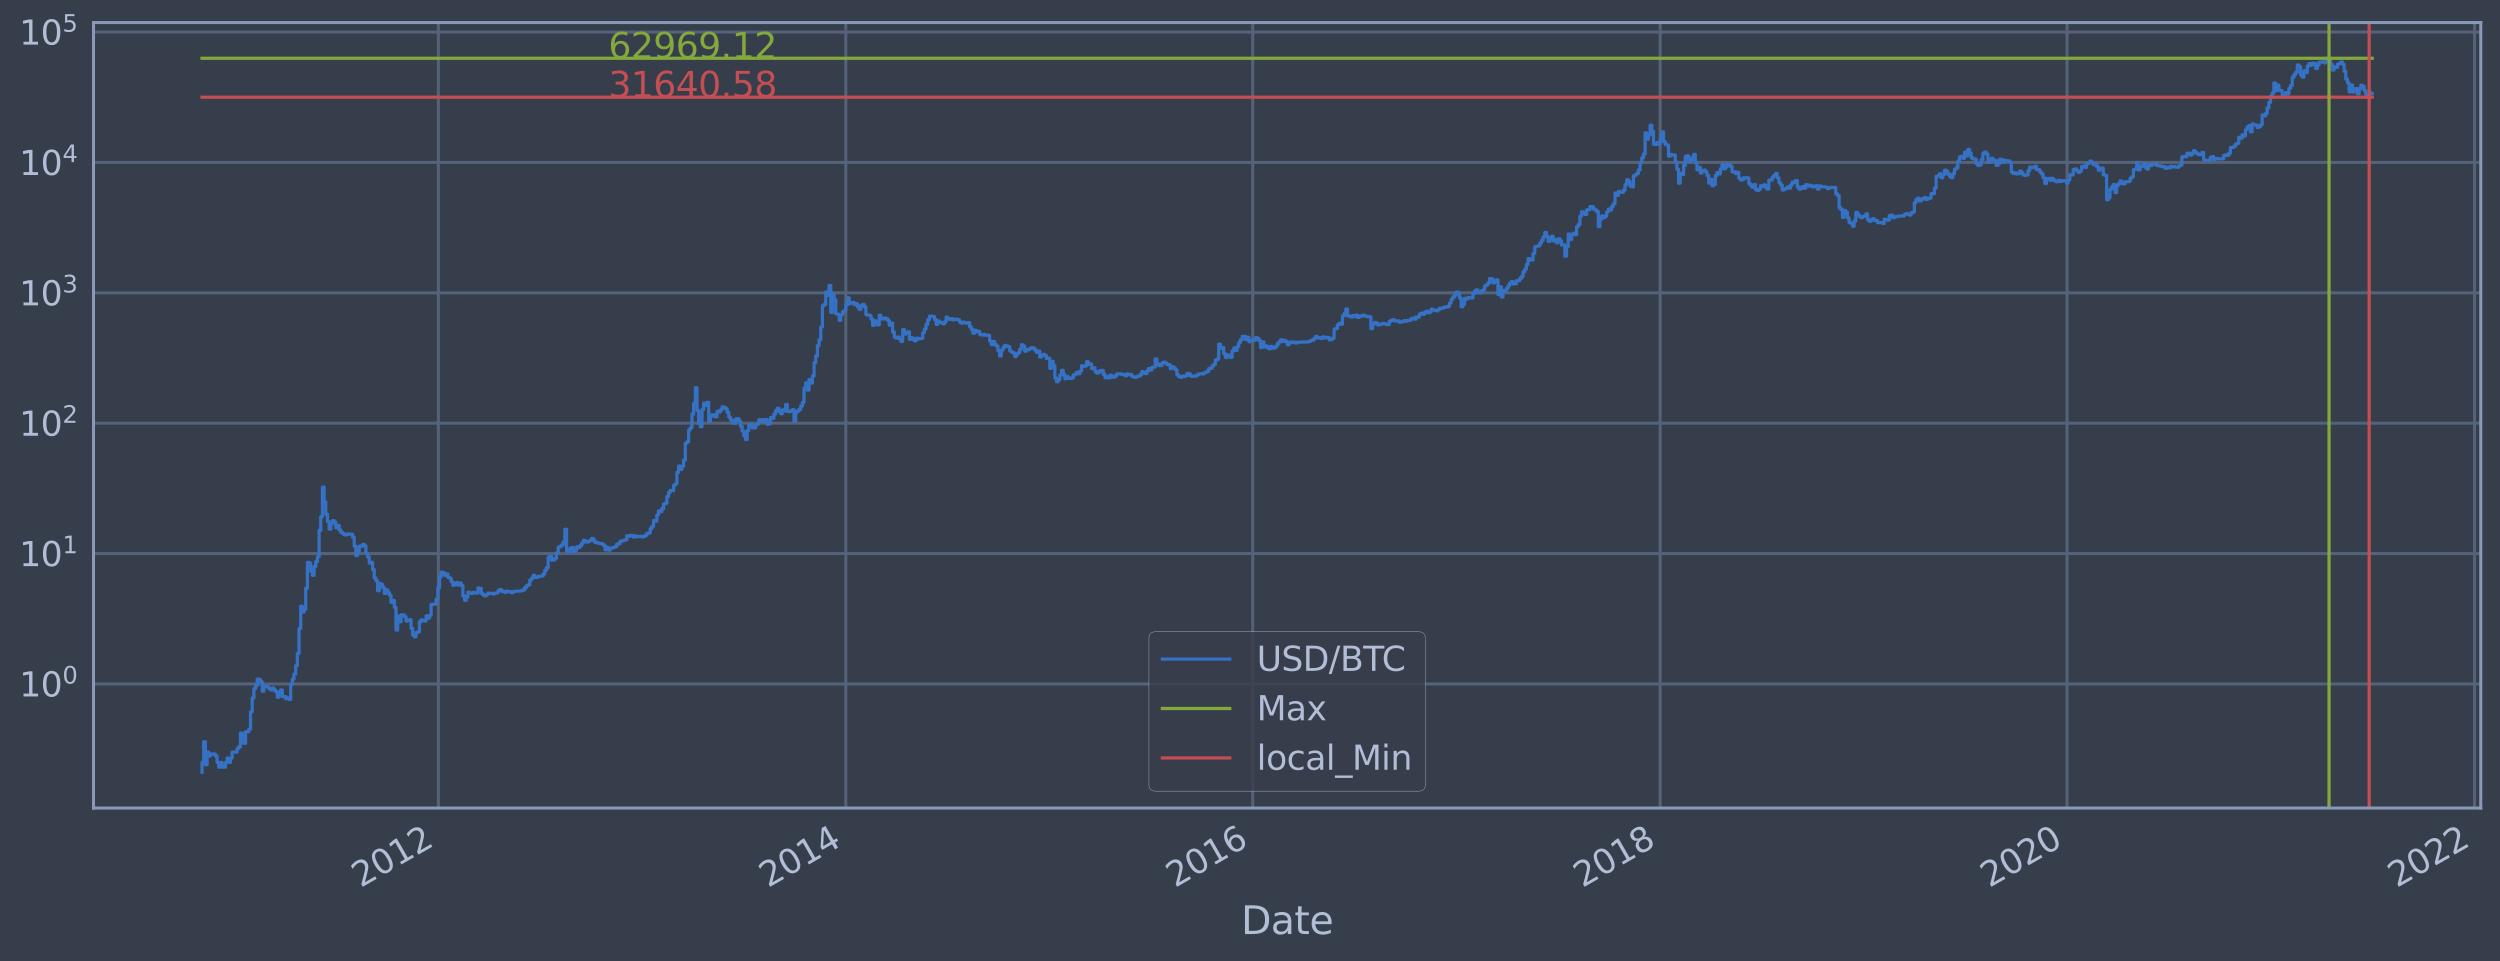 <?xml version="1.0" encoding="utf-8" standalone="no"?>
<!DOCTYPE svg PUBLIC "-//W3C//DTD SVG 1.1//EN"
  "http://www.w3.org/Graphics/SVG/1.1/DTD/svg11.dtd">
<svg height="359.52pt" version="1.1" viewBox="0 0 934.976 359.52" width="934.976pt" xmlns="http://www.w3.org/2000/svg" xmlns:xlink="http://www.w3.org/1999/xlink">
 <defs>
  <style type="text/css">*{stroke-linecap:butt;stroke-linejoin:round;}</style>
 </defs>
 <g id="figure_1">
  <g id="patch_1">
   <path d="M 0 359.52 
L 934.976 359.52 
L 934.976 0 
L 0 0 
z
" style="fill:#373e4b;"/>
  </g>
  <g id="axes_1">
   <g id="patch_2">
    <path d="M 34.976 302.189 
L 927.776 302.189 
L 927.776 8.429 
L 34.976 8.429 
z
" style="fill:#373e4b;"/>
   </g>
   <g id="matplotlib.axis_1">
    <g id="xtick_1">
     <g id="line2d_1">
      <path clip-path="url(#p80f450f3d5)" d="M 163.945 302.189 
L 163.945 8.429 
" style="fill:none;stroke:#546379;stroke-linecap:square;stroke-width:1.12;"/>
     </g>
     <g id="line2d_2"/>
     <g id="text_1">
      <!-- 2012 -->
      <g style="fill:#b1bed6;" transform="translate(134.864 332.114)rotate(-30)scale(0.126 -0.126)">
       <defs>
        <path d="M 1228 531 
L 3431 531 
L 3431 0 
L 469 0 
L 469 531 
Q 828 903 1448 1529 
Q 2069 2156 2228 2338 
Q 2531 2678 2651 2914 
Q 2772 3150 2772 3378 
Q 2772 3750 2511 3984 
Q 2250 4219 1831 4219 
Q 1534 4219 1204 4116 
Q 875 4013 500 3803 
L 500 4441 
Q 881 4594 1212 4672 
Q 1544 4750 1819 4750 
Q 2544 4750 2975 4387 
Q 3406 4025 3406 3419 
Q 3406 3131 3298 2873 
Q 3191 2616 2906 2266 
Q 2828 2175 2409 1742 
Q 1991 1309 1228 531 
z
" id="DejaVuSans-32" transform="scale(0.016)"/>
        <path d="M 2034 4250 
Q 1547 4250 1301 3770 
Q 1056 3291 1056 2328 
Q 1056 1369 1301 889 
Q 1547 409 2034 409 
Q 2525 409 2770 889 
Q 3016 1369 3016 2328 
Q 3016 3291 2770 3770 
Q 2525 4250 2034 4250 
z
M 2034 4750 
Q 2819 4750 3233 4129 
Q 3647 3509 3647 2328 
Q 3647 1150 3233 529 
Q 2819 -91 2034 -91 
Q 1250 -91 836 529 
Q 422 1150 422 2328 
Q 422 3509 836 4129 
Q 1250 4750 2034 4750 
z
" id="DejaVuSans-30" transform="scale(0.016)"/>
        <path d="M 794 531 
L 1825 531 
L 1825 4091 
L 703 3866 
L 703 4441 
L 1819 4666 
L 2450 4666 
L 2450 531 
L 3481 531 
L 3481 0 
L 794 0 
L 794 531 
z
" id="DejaVuSans-31" transform="scale(0.016)"/>
       </defs>
       <use xlink:href="#DejaVuSans-32"/>
       <use x="63.623" xlink:href="#DejaVuSans-30"/>
       <use x="127.246" xlink:href="#DejaVuSans-31"/>
       <use x="190.869" xlink:href="#DejaVuSans-32"/>
      </g>
     </g>
    </g>
    <g id="xtick_2">
     <g id="line2d_3">
      <path clip-path="url(#p80f450f3d5)" d="M 316.328 302.189 
L 316.328 8.429 
" style="fill:none;stroke:#546379;stroke-linecap:square;stroke-width:1.12;"/>
     </g>
     <g id="line2d_4"/>
     <g id="text_2">
      <!-- 2014 -->
      <g style="fill:#b1bed6;" transform="translate(287.247 332.114)rotate(-30)scale(0.126 -0.126)">
       <defs>
        <path d="M 2419 4116 
L 825 1625 
L 2419 1625 
L 2419 4116 
z
M 2253 4666 
L 3047 4666 
L 3047 1625 
L 3713 1625 
L 3713 1100 
L 3047 1100 
L 3047 0 
L 2419 0 
L 2419 1100 
L 313 1100 
L 313 1709 
L 2253 4666 
z
" id="DejaVuSans-34" transform="scale(0.016)"/>
       </defs>
       <use xlink:href="#DejaVuSans-32"/>
       <use x="63.623" xlink:href="#DejaVuSans-30"/>
       <use x="127.246" xlink:href="#DejaVuSans-31"/>
       <use x="190.869" xlink:href="#DejaVuSans-34"/>
      </g>
     </g>
    </g>
    <g id="xtick_3">
     <g id="line2d_5">
      <path clip-path="url(#p80f450f3d5)" d="M 468.504 302.189 
L 468.504 8.429 
" style="fill:none;stroke:#546379;stroke-linecap:square;stroke-width:1.12;"/>
     </g>
     <g id="line2d_6"/>
     <g id="text_3">
      <!-- 2016 -->
      <g style="fill:#b1bed6;" transform="translate(439.423 332.114)rotate(-30)scale(0.126 -0.126)">
       <defs>
        <path d="M 2113 2584 
Q 1688 2584 1439 2293 
Q 1191 2003 1191 1497 
Q 1191 994 1439 701 
Q 1688 409 2113 409 
Q 2538 409 2786 701 
Q 3034 994 3034 1497 
Q 3034 2003 2786 2293 
Q 2538 2584 2113 2584 
z
M 3366 4563 
L 3366 3988 
Q 3128 4100 2886 4159 
Q 2644 4219 2406 4219 
Q 1781 4219 1451 3797 
Q 1122 3375 1075 2522 
Q 1259 2794 1537 2939 
Q 1816 3084 2150 3084 
Q 2853 3084 3261 2657 
Q 3669 2231 3669 1497 
Q 3669 778 3244 343 
Q 2819 -91 2113 -91 
Q 1303 -91 875 529 
Q 447 1150 447 2328 
Q 447 3434 972 4092 
Q 1497 4750 2381 4750 
Q 2619 4750 2861 4703 
Q 3103 4656 3366 4563 
z
" id="DejaVuSans-36" transform="scale(0.016)"/>
       </defs>
       <use xlink:href="#DejaVuSans-32"/>
       <use x="63.623" xlink:href="#DejaVuSans-30"/>
       <use x="127.246" xlink:href="#DejaVuSans-31"/>
       <use x="190.869" xlink:href="#DejaVuSans-36"/>
      </g>
     </g>
    </g>
    <g id="xtick_4">
     <g id="line2d_7">
      <path clip-path="url(#p80f450f3d5)" d="M 620.887 302.189 
L 620.887 8.429 
" style="fill:none;stroke:#546379;stroke-linecap:square;stroke-width:1.12;"/>
     </g>
     <g id="line2d_8"/>
     <g id="text_4">
      <!-- 2018 -->
      <g style="fill:#b1bed6;" transform="translate(591.806 332.114)rotate(-30)scale(0.126 -0.126)">
       <defs>
        <path d="M 2034 2216 
Q 1584 2216 1326 1975 
Q 1069 1734 1069 1313 
Q 1069 891 1326 650 
Q 1584 409 2034 409 
Q 2484 409 2743 651 
Q 3003 894 3003 1313 
Q 3003 1734 2745 1975 
Q 2488 2216 2034 2216 
z
M 1403 2484 
Q 997 2584 770 2862 
Q 544 3141 544 3541 
Q 544 4100 942 4425 
Q 1341 4750 2034 4750 
Q 2731 4750 3128 4425 
Q 3525 4100 3525 3541 
Q 3525 3141 3298 2862 
Q 3072 2584 2669 2484 
Q 3125 2378 3379 2068 
Q 3634 1759 3634 1313 
Q 3634 634 3220 271 
Q 2806 -91 2034 -91 
Q 1263 -91 848 271 
Q 434 634 434 1313 
Q 434 1759 690 2068 
Q 947 2378 1403 2484 
z
M 1172 3481 
Q 1172 3119 1398 2916 
Q 1625 2713 2034 2713 
Q 2441 2713 2670 2916 
Q 2900 3119 2900 3481 
Q 2900 3844 2670 4047 
Q 2441 4250 2034 4250 
Q 1625 4250 1398 4047 
Q 1172 3844 1172 3481 
z
" id="DejaVuSans-38" transform="scale(0.016)"/>
       </defs>
       <use xlink:href="#DejaVuSans-32"/>
       <use x="63.623" xlink:href="#DejaVuSans-30"/>
       <use x="127.246" xlink:href="#DejaVuSans-31"/>
       <use x="190.869" xlink:href="#DejaVuSans-38"/>
      </g>
     </g>
    </g>
    <g id="xtick_5">
     <g id="line2d_9">
      <path clip-path="url(#p80f450f3d5)" d="M 773.063 302.189 
L 773.063 8.429 
" style="fill:none;stroke:#546379;stroke-linecap:square;stroke-width:1.12;"/>
     </g>
     <g id="line2d_10"/>
     <g id="text_5">
      <!-- 2020 -->
      <g style="fill:#b1bed6;" transform="translate(743.982 332.114)rotate(-30)scale(0.126 -0.126)">
       <use xlink:href="#DejaVuSans-32"/>
       <use x="63.623" xlink:href="#DejaVuSans-30"/>
       <use x="127.246" xlink:href="#DejaVuSans-32"/>
       <use x="190.869" xlink:href="#DejaVuSans-30"/>
      </g>
     </g>
    </g>
    <g id="xtick_6">
     <g id="line2d_11">
      <path clip-path="url(#p80f450f3d5)" d="M 925.447 302.189 
L 925.447 8.429 
" style="fill:none;stroke:#546379;stroke-linecap:square;stroke-width:1.12;"/>
     </g>
     <g id="line2d_12"/>
     <g id="text_6">
      <!-- 2022 -->
      <g style="fill:#b1bed6;" transform="translate(896.366 332.114)rotate(-30)scale(0.126 -0.126)">
       <use xlink:href="#DejaVuSans-32"/>
       <use x="63.623" xlink:href="#DejaVuSans-30"/>
       <use x="127.246" xlink:href="#DejaVuSans-32"/>
       <use x="190.869" xlink:href="#DejaVuSans-32"/>
      </g>
     </g>
    </g>
    <g id="text_7">
     <!-- Date -->
     <g style="fill:#b1bed6;" transform="translate(464.167 349.325)scale(0.144 -0.144)">
      <defs>
       <path d="M 1259 4147 
L 1259 519 
L 2022 519 
Q 2988 519 3436 956 
Q 3884 1394 3884 2338 
Q 3884 3275 3436 3711 
Q 2988 4147 2022 4147 
L 1259 4147 
z
M 628 4666 
L 1925 4666 
Q 3281 4666 3915 4102 
Q 4550 3538 4550 2338 
Q 4550 1131 3912 565 
Q 3275 0 1925 0 
L 628 0 
L 628 4666 
z
" id="DejaVuSans-44" transform="scale(0.016)"/>
       <path d="M 2194 1759 
Q 1497 1759 1228 1600 
Q 959 1441 959 1056 
Q 959 750 1161 570 
Q 1363 391 1709 391 
Q 2188 391 2477 730 
Q 2766 1069 2766 1631 
L 2766 1759 
L 2194 1759 
z
M 3341 1997 
L 3341 0 
L 2766 0 
L 2766 531 
Q 2569 213 2275 61 
Q 1981 -91 1556 -91 
Q 1019 -91 701 211 
Q 384 513 384 1019 
Q 384 1609 779 1909 
Q 1175 2209 1959 2209 
L 2766 2209 
L 2766 2266 
Q 2766 2663 2505 2880 
Q 2244 3097 1772 3097 
Q 1472 3097 1187 3025 
Q 903 2953 641 2809 
L 641 3341 
Q 956 3463 1253 3523 
Q 1550 3584 1831 3584 
Q 2591 3584 2966 3190 
Q 3341 2797 3341 1997 
z
" id="DejaVuSans-61" transform="scale(0.016)"/>
       <path d="M 1172 4494 
L 1172 3500 
L 2356 3500 
L 2356 3053 
L 1172 3053 
L 1172 1153 
Q 1172 725 1289 603 
Q 1406 481 1766 481 
L 2356 481 
L 2356 0 
L 1766 0 
Q 1100 0 847 248 
Q 594 497 594 1153 
L 594 3053 
L 172 3053 
L 172 3500 
L 594 3500 
L 594 4494 
L 1172 4494 
z
" id="DejaVuSans-74" transform="scale(0.016)"/>
       <path d="M 3597 1894 
L 3597 1613 
L 953 1613 
Q 991 1019 1311 708 
Q 1631 397 2203 397 
Q 2534 397 2845 478 
Q 3156 559 3463 722 
L 3463 178 
Q 3153 47 2828 -22 
Q 2503 -91 2169 -91 
Q 1331 -91 842 396 
Q 353 884 353 1716 
Q 353 2575 817 3079 
Q 1281 3584 2069 3584 
Q 2775 3584 3186 3129 
Q 3597 2675 3597 1894 
z
M 3022 2063 
Q 3016 2534 2758 2815 
Q 2500 3097 2075 3097 
Q 1594 3097 1305 2825 
Q 1016 2553 972 2059 
L 3022 2063 
z
" id="DejaVuSans-65" transform="scale(0.016)"/>
      </defs>
      <use xlink:href="#DejaVuSans-44"/>
      <use x="77.002" xlink:href="#DejaVuSans-61"/>
      <use x="138.281" xlink:href="#DejaVuSans-74"/>
      <use x="177.49" xlink:href="#DejaVuSans-65"/>
     </g>
    </g>
   </g>
   <g id="matplotlib.axis_2">
    <g id="ytick_1">
     <g id="line2d_13">
      <path clip-path="url(#p80f450f3d5)" d="M 34.976 255.787 
L 927.776 255.787 
" style="fill:none;stroke:#546379;stroke-linecap:square;stroke-width:1.12;"/>
     </g>
     <g id="line2d_14"/>
     <g id="text_8">
      <!-- $\mathdefault{10^{0}}$ -->
      <g style="fill:#b1bed6;" transform="translate(7.2 260.574)scale(0.126 -0.126)">
       <use transform="translate(0 0.766)" xlink:href="#DejaVuSans-31"/>
       <use transform="translate(63.623 0.766)" xlink:href="#DejaVuSans-30"/>
       <use transform="translate(128.203 39.047)scale(0.7)" xlink:href="#DejaVuSans-30"/>
      </g>
     </g>
    </g>
    <g id="ytick_2">
     <g id="line2d_15">
      <path clip-path="url(#p80f450f3d5)" d="M 34.976 207.027 
L 927.776 207.027 
" style="fill:none;stroke:#546379;stroke-linecap:square;stroke-width:1.12;"/>
     </g>
     <g id="line2d_16"/>
     <g id="text_9">
      <!-- $\mathdefault{10^{1}}$ -->
      <g style="fill:#b1bed6;" transform="translate(7.2 211.814)scale(0.126 -0.126)">
       <use transform="translate(0 0.684)" xlink:href="#DejaVuSans-31"/>
       <use transform="translate(63.623 0.684)" xlink:href="#DejaVuSans-30"/>
       <use transform="translate(128.203 38.966)scale(0.7)" xlink:href="#DejaVuSans-31"/>
      </g>
     </g>
    </g>
    <g id="ytick_3">
     <g id="line2d_17">
      <path clip-path="url(#p80f450f3d5)" d="M 34.976 158.267 
L 927.776 158.267 
" style="fill:none;stroke:#546379;stroke-linecap:square;stroke-width:1.12;"/>
     </g>
     <g id="line2d_18"/>
     <g id="text_10">
      <!-- $\mathdefault{10^{2}}$ -->
      <g style="fill:#b1bed6;" transform="translate(7.2 163.054)scale(0.126 -0.126)">
       <use transform="translate(0 0.766)" xlink:href="#DejaVuSans-31"/>
       <use transform="translate(63.623 0.766)" xlink:href="#DejaVuSans-30"/>
       <use transform="translate(128.203 39.047)scale(0.7)" xlink:href="#DejaVuSans-32"/>
      </g>
     </g>
    </g>
    <g id="ytick_4">
     <g id="line2d_19">
      <path clip-path="url(#p80f450f3d5)" d="M 34.976 109.507 
L 927.776 109.507 
" style="fill:none;stroke:#546379;stroke-linecap:square;stroke-width:1.12;"/>
     </g>
     <g id="line2d_20"/>
     <g id="text_11">
      <!-- $\mathdefault{10^{3}}$ -->
      <g style="fill:#b1bed6;" transform="translate(7.2 114.294)scale(0.126 -0.126)">
       <defs>
        <path d="M 2597 2516 
Q 3050 2419 3304 2112 
Q 3559 1806 3559 1356 
Q 3559 666 3084 287 
Q 2609 -91 1734 -91 
Q 1441 -91 1130 -33 
Q 819 25 488 141 
L 488 750 
Q 750 597 1062 519 
Q 1375 441 1716 441 
Q 2309 441 2620 675 
Q 2931 909 2931 1356 
Q 2931 1769 2642 2001 
Q 2353 2234 1838 2234 
L 1294 2234 
L 1294 2753 
L 1863 2753 
Q 2328 2753 2575 2939 
Q 2822 3125 2822 3475 
Q 2822 3834 2567 4026 
Q 2313 4219 1838 4219 
Q 1578 4219 1281 4162 
Q 984 4106 628 3988 
L 628 4550 
Q 988 4650 1302 4700 
Q 1616 4750 1894 4750 
Q 2613 4750 3031 4423 
Q 3450 4097 3450 3541 
Q 3450 3153 3228 2886 
Q 3006 2619 2597 2516 
z
" id="DejaVuSans-33" transform="scale(0.016)"/>
       </defs>
       <use transform="translate(0 0.766)" xlink:href="#DejaVuSans-31"/>
       <use transform="translate(63.623 0.766)" xlink:href="#DejaVuSans-30"/>
       <use transform="translate(128.203 39.047)scale(0.7)" xlink:href="#DejaVuSans-33"/>
      </g>
     </g>
    </g>
    <g id="ytick_5">
     <g id="line2d_21">
      <path clip-path="url(#p80f450f3d5)" d="M 34.976 60.747 
L 927.776 60.747 
" style="fill:none;stroke:#546379;stroke-linecap:square;stroke-width:1.12;"/>
     </g>
     <g id="line2d_22"/>
     <g id="text_12">
      <!-- $\mathdefault{10^{4}}$ -->
      <g style="fill:#b1bed6;" transform="translate(7.2 65.534)scale(0.126 -0.126)">
       <use transform="translate(0 0.684)" xlink:href="#DejaVuSans-31"/>
       <use transform="translate(63.623 0.684)" xlink:href="#DejaVuSans-30"/>
       <use transform="translate(128.203 38.966)scale(0.7)" xlink:href="#DejaVuSans-34"/>
      </g>
     </g>
    </g>
    <g id="ytick_6">
     <g id="line2d_23">
      <path clip-path="url(#p80f450f3d5)" d="M 34.976 11.987 
L 927.776 11.987 
" style="fill:none;stroke:#546379;stroke-linecap:square;stroke-width:1.12;"/>
     </g>
     <g id="line2d_24"/>
     <g id="text_13">
      <!-- $\mathdefault{10^{5}}$ -->
      <g style="fill:#b1bed6;" transform="translate(7.2 16.774)scale(0.126 -0.126)">
       <defs>
        <path d="M 691 4666 
L 3169 4666 
L 3169 4134 
L 1269 4134 
L 1269 2991 
Q 1406 3038 1543 3061 
Q 1681 3084 1819 3084 
Q 2600 3084 3056 2656 
Q 3513 2228 3513 1497 
Q 3513 744 3044 326 
Q 2575 -91 1722 -91 
Q 1428 -91 1123 -41 
Q 819 9 494 109 
L 494 744 
Q 775 591 1075 516 
Q 1375 441 1709 441 
Q 2250 441 2565 725 
Q 2881 1009 2881 1497 
Q 2881 1984 2565 2268 
Q 2250 2553 1709 2553 
Q 1456 2553 1204 2497 
Q 953 2441 691 2322 
L 691 4666 
z
" id="DejaVuSans-35" transform="scale(0.016)"/>
       </defs>
       <use transform="translate(0 0.684)" xlink:href="#DejaVuSans-31"/>
       <use transform="translate(63.623 0.684)" xlink:href="#DejaVuSans-30"/>
       <use transform="translate(128.203 38.966)scale(0.7)" xlink:href="#DejaVuSans-35"/>
      </g>
     </g>
    </g>
    <g id="ytick_7">
     <g id="line2d_25"/>
    </g>
    <g id="ytick_8">
     <g id="line2d_26"/>
    </g>
    <g id="ytick_9">
     <g id="line2d_27"/>
    </g>
    <g id="ytick_10">
     <g id="line2d_28"/>
    </g>
    <g id="ytick_11">
     <g id="line2d_29"/>
    </g>
    <g id="ytick_12">
     <g id="line2d_30"/>
    </g>
    <g id="ytick_13">
     <g id="line2d_31"/>
    </g>
    <g id="ytick_14">
     <g id="line2d_32"/>
    </g>
    <g id="ytick_15">
     <g id="line2d_33"/>
    </g>
    <g id="ytick_16">
     <g id="line2d_34"/>
    </g>
    <g id="ytick_17">
     <g id="line2d_35"/>
    </g>
    <g id="ytick_18">
     <g id="line2d_36"/>
    </g>
    <g id="ytick_19">
     <g id="line2d_37"/>
    </g>
    <g id="ytick_20">
     <g id="line2d_38"/>
    </g>
    <g id="ytick_21">
     <g id="line2d_39"/>
    </g>
    <g id="ytick_22">
     <g id="line2d_40"/>
    </g>
    <g id="ytick_23">
     <g id="line2d_41"/>
    </g>
    <g id="ytick_24">
     <g id="line2d_42"/>
    </g>
    <g id="ytick_25">
     <g id="line2d_43"/>
    </g>
    <g id="ytick_26">
     <g id="line2d_44"/>
    </g>
    <g id="ytick_27">
     <g id="line2d_45"/>
    </g>
    <g id="ytick_28">
     <g id="line2d_46"/>
    </g>
    <g id="ytick_29">
     <g id="line2d_47"/>
    </g>
    <g id="ytick_30">
     <g id="line2d_48"/>
    </g>
    <g id="ytick_31">
     <g id="line2d_49"/>
    </g>
    <g id="ytick_32">
     <g id="line2d_50"/>
    </g>
    <g id="ytick_33">
     <g id="line2d_51"/>
    </g>
    <g id="ytick_34">
     <g id="line2d_52"/>
    </g>
    <g id="ytick_35">
     <g id="line2d_53"/>
    </g>
    <g id="ytick_36">
     <g id="line2d_54"/>
    </g>
    <g id="ytick_37">
     <g id="line2d_55"/>
    </g>
    <g id="ytick_38">
     <g id="line2d_56"/>
    </g>
    <g id="ytick_39">
     <g id="line2d_57"/>
    </g>
    <g id="ytick_40">
     <g id="line2d_58"/>
    </g>
    <g id="ytick_41">
     <g id="line2d_59"/>
    </g>
    <g id="ytick_42">
     <g id="line2d_60"/>
    </g>
    <g id="ytick_43">
     <g id="line2d_61"/>
    </g>
    <g id="ytick_44">
     <g id="line2d_62"/>
    </g>
    <g id="ytick_45">
     <g id="line2d_63"/>
    </g>
    <g id="ytick_46">
     <g id="line2d_64"/>
    </g>
    <g id="ytick_47">
     <g id="line2d_65"/>
    </g>
    <g id="ytick_48">
     <g id="line2d_66"/>
    </g>
    <g id="ytick_49">
     <g id="line2d_67"/>
    </g>
    <g id="ytick_50">
     <g id="line2d_68"/>
    </g>
    <g id="ytick_51">
     <g id="line2d_69"/>
    </g>
    <g id="ytick_52">
     <g id="line2d_70"/>
    </g>
    <g id="ytick_53">
     <g id="line2d_71"/>
    </g>
    <g id="ytick_54">
     <g id="line2d_72"/>
    </g>
   </g>
   <g id="line2d_73">
    <path clip-path="url(#p80f450f3d5)" d="M 75.558 288.836 
L 75.558 285.144 
L 76.183 285.144 
L 76.183 277.422 
L 76.809 277.422 
L 76.809 286.008 
L 77.434 286.008 
L 77.434 281.283 
L 78.059 281.283 
L 78.059 282.744 
L 78.685 282.744 
L 78.685 282.001 
L 80.561 282.001 
L 80.561 282.744 
L 81.186 282.744 
L 81.186 285.144 
L 81.812 285.144 
L 81.812 286.91 
L 82.437 286.91 
L 82.437 285.144 
L 83.062 285.144 
L 83.062 286.91 
L 84.313 286.91 
L 84.313 285.144 
L 84.938 285.144 
L 84.938 283.514 
L 85.564 283.514 
L 85.564 285.144 
L 86.189 285.144 
L 86.189 283.514 
L 86.815 283.514 
L 86.815 281.283 
L 88.691 281.283 
L 88.691 279.916 
L 89.316 279.916 
L 89.316 279.265 
L 89.942 279.265 
L 89.942 274.158 
L 90.567 274.158 
L 90.567 275.191 
L 91.192 275.191 
L 91.192 278.019 
L 91.818 278.019 
L 91.818 273.66 
L 93.068 273.66 
L 93.068 272.697 
L 93.694 272.697 
L 93.694 266.255 
L 94.319 266.255 
L 94.319 261.049 
L 94.945 261.049 
L 94.945 257.553 
L 95.57 257.553 
L 95.57 256.432 
L 96.195 256.432 
L 96.195 253.963 
L 96.821 253.963 
L 96.821 254.158 
L 97.446 254.158 
L 97.446 254.957 
L 98.071 254.957 
L 98.071 258.494 
L 98.697 258.494 
L 98.697 256.652 
L 99.948 256.652 
L 99.948 256.874 
L 100.573 256.874 
L 100.573 257.553 
L 101.198 257.553 
L 101.198 258.019 
L 101.824 258.019 
L 101.824 257.324 
L 102.449 257.324 
L 102.449 258.019 
L 103.074 258.019 
L 103.074 258.737 
L 103.7 258.737 
L 103.7 260.779 
L 104.325 260.779 
L 104.325 258.981 
L 104.951 258.981 
L 104.951 258.019 
L 105.576 258.019 
L 105.576 260.513 
L 106.827 260.513 
L 106.827 261.322 
L 107.452 261.322 
L 107.452 261.049 
L 108.077 261.049 
L 108.077 261.599 
L 108.703 261.599 
L 108.703 256 
L 109.328 256 
L 109.328 253.963 
L 109.954 253.963 
L 109.954 252.104 
L 110.579 252.104 
L 110.579 248.967 
L 111.204 248.967 
L 111.204 244.427 
L 111.83 244.427 
L 111.83 235.07 
L 112.455 235.07 
L 112.455 226.697 
L 113.081 226.697 
L 113.081 228.899 
L 113.706 228.899 
L 113.706 227.798 
L 114.331 227.798 
L 114.331 220.037 
L 114.957 220.037 
L 114.957 210.32 
L 115.582 210.32 
L 115.582 210.544 
L 116.207 210.544 
L 116.207 213.75 
L 116.833 213.75 
L 116.833 215.163 
L 117.458 215.163 
L 117.458 211.885 
L 118.084 211.885 
L 118.084 210.025 
L 118.709 210.025 
L 118.709 208.181 
L 119.334 208.181 
L 119.334 198.371 
L 119.96 198.371 
L 119.96 193.225 
L 120.585 193.225 
L 120.585 182.172 
L 121.21 182.172 
L 121.21 187.734 
L 121.836 187.734 
L 121.836 192.36 
L 122.461 192.36 
L 122.461 195.056 
L 123.087 195.056 
L 123.087 197.898 
L 123.712 197.898 
L 123.712 195.853 
L 124.337 195.853 
L 124.337 194.71 
L 124.963 194.71 
L 124.963 195.323 
L 125.588 195.323 
L 125.588 197.421 
L 126.213 197.421 
L 126.213 196.5 
L 126.839 196.5 
L 126.839 198.216 
L 127.464 198.216 
L 127.464 199.13 
L 128.09 199.13 
L 128.09 199.527 
L 128.715 199.527 
L 128.715 200.008 
L 129.966 199.993 
L 129.966 199.662 
L 131.216 199.751 
L 131.216 199.812 
L 131.842 199.812 
L 131.842 200.877 
L 132.467 200.877 
L 132.467 204.216 
L 133.093 204.216 
L 133.093 207.76 
L 133.718 207.76 
L 133.718 206.299 
L 134.343 206.299 
L 134.343 204.253 
L 135.594 204.271 
L 135.594 203.612 
L 136.219 203.612 
L 136.219 204.123 
L 136.845 204.123 
L 136.845 207.006 
L 137.47 207.006 
L 137.47 208.338 
L 138.096 208.338 
L 138.096 210.569 
L 138.721 210.569 
L 138.721 210.32 
L 139.346 210.32 
L 139.346 213.035 
L 139.972 213.035 
L 139.972 216.182 
L 140.597 216.182 
L 140.597 217.185 
L 141.223 217.185 
L 141.223 220.957 
L 141.848 220.957 
L 141.848 218.237 
L 142.473 218.237 
L 142.473 218.563 
L 143.099 218.563 
L 143.099 219.726 
L 143.724 219.726 
L 143.724 221.918 
L 144.349 221.918 
L 144.349 220.592 
L 144.975 220.592 
L 144.975 221.579 
L 145.6 221.579 
L 145.6 222.614 
L 146.226 222.614 
L 146.226 225.247 
L 146.851 225.247 
L 146.851 224.558 
L 147.476 224.558 
L 147.476 227.131 
L 148.102 227.131 
L 148.102 235.635 
L 148.727 235.635 
L 148.727 230.441 
L 149.352 230.441 
L 149.352 232.523 
L 149.978 232.523 
L 149.978 229.935 
L 151.229 229.997 
L 151.229 230.633 
L 151.854 230.633 
L 151.854 232.243 
L 152.479 232.243 
L 152.479 231.897 
L 153.105 231.897 
L 153.105 231.76 
L 153.73 231.76 
L 153.73 234.991 
L 154.355 234.991 
L 154.355 237.515 
L 154.981 237.515 
L 154.981 238.15 
L 155.606 238.15 
L 155.606 236.554 
L 156.232 236.554 
L 156.232 236.299 
L 156.857 236.299 
L 156.857 232.523 
L 157.482 232.523 
L 157.482 231.829 
L 158.108 231.829 
L 158.108 232.104 
L 158.733 232.104 
L 158.733 232.243 
L 159.358 232.243 
L 159.358 230.313 
L 159.984 230.313 
L 159.984 231.156 
L 160.609 231.156 
L 160.609 230.123 
L 161.235 230.123 
L 161.235 226.012 
L 163.111 225.96 
L 163.111 224.078 
L 163.736 224.078 
L 163.736 219.881 
L 164.362 219.881 
L 164.362 215.826 
L 164.987 215.826 
L 164.987 213.984 
L 165.612 213.984 
L 165.612 214.28 
L 166.238 214.28 
L 166.238 215.163 
L 166.863 215.163 
L 166.863 214.671 
L 167.488 214.671 
L 167.488 215.923 
L 168.114 215.923 
L 168.114 216.248 
L 168.739 216.248 
L 168.739 217.564 
L 169.365 217.564 
L 169.365 218.857 
L 169.99 218.857 
L 169.99 218.672 
L 170.615 218.672 
L 170.615 217.88 
L 171.241 217.88 
L 171.241 218.783 
L 171.866 218.783 
L 171.866 218.058 
L 172.491 218.058 
L 172.491 218.968 
L 173.117 218.968 
L 173.117 222.836 
L 173.742 222.836 
L 173.742 224.509 
L 174.368 224.509 
L 174.368 223.334 
L 174.993 223.334 
L 174.993 221.495 
L 175.618 221.495 
L 175.618 221.791 
L 176.244 221.791 
L 176.244 221.961 
L 176.869 221.961 
L 176.869 221.537 
L 177.494 221.537 
L 177.494 221.748 
L 178.745 221.791 
L 178.745 219.881 
L 179.371 219.881 
L 179.371 220.076 
L 179.996 220.076 
L 179.996 221.918 
L 180.621 221.918 
L 180.621 222.526 
L 181.247 222.526 
L 181.247 222.836 
L 181.872 222.836 
L 181.872 222.351 
L 182.497 222.351 
L 182.497 221.833 
L 183.748 221.876 
L 183.748 221.961 
L 184.374 221.961 
L 184.374 222.133 
L 184.999 222.133 
L 184.999 221.833 
L 186.25 221.748 
L 186.25 220.916 
L 186.875 220.916 
L 186.875 220.472 
L 187.5 220.472 
L 187.5 221.039 
L 188.126 221.039 
L 188.126 221.328 
L 188.751 221.328 
L 188.751 221.537 
L 189.377 221.537 
L 189.377 221.08 
L 190.002 221.08 
L 190.002 221.286 
L 191.253 221.286 
L 191.253 221.663 
L 191.878 221.663 
L 191.878 221.286 
L 192.504 221.286 
L 192.504 221.121 
L 195.005 221.039 
L 195.005 220.834 
L 195.63 220.834 
L 195.63 220.592 
L 196.256 220.592 
L 196.256 219.764 
L 196.881 219.764 
L 196.881 219.005 
L 197.507 219.005 
L 197.507 218.709 
L 198.132 218.709 
L 198.132 216.913 
L 198.757 216.913 
L 198.757 216.215 
L 199.383 216.215 
L 199.383 215.194 
L 200.008 215.194 
L 200.008 215.955 
L 201.259 215.891 
L 201.259 215.54 
L 202.51 215.476 
L 202.51 215.382 
L 203.135 215.382 
L 203.135 214.641 
L 203.76 214.641 
L 203.76 213.233 
L 204.386 213.233 
L 204.386 212.289 
L 205.011 212.289 
L 205.011 208.405 
L 205.636 208.405 
L 205.636 208.047 
L 206.262 208.047 
L 206.262 209.471 
L 207.513 209.376 
L 207.513 208.747 
L 208.138 208.747 
L 208.138 206.775 
L 208.763 206.775 
L 208.763 204.609 
L 209.389 204.609 
L 209.389 204.346 
L 210.014 204.346 
L 210.014 203.812 
L 210.639 203.812 
L 210.639 202.644 
L 211.265 202.644 
L 211.265 197.925 
L 211.89 197.925 
L 211.89 206.095 
L 212.516 206.095 
L 212.516 206.504 
L 213.141 206.504 
L 213.141 205.028 
L 213.766 205.028 
L 213.766 204.741 
L 214.392 204.741 
L 214.392 206.278 
L 215.017 206.278 
L 215.017 205.813 
L 215.643 205.813 
L 215.643 204.496 
L 216.268 204.496 
L 216.268 204.741 
L 216.893 204.741 
L 216.893 204.105 
L 217.519 204.105 
L 217.519 203.202 
L 218.144 203.202 
L 218.144 202.083 
L 218.769 202.083 
L 218.769 202.472 
L 219.395 202.472 
L 219.395 202.747 
L 220.02 202.747 
L 220.02 202.37 
L 220.646 202.37 
L 220.646 202.167 
L 221.271 202.167 
L 221.271 201.358 
L 221.896 201.358 
L 221.896 202.167 
L 222.522 202.167 
L 222.522 202.886 
L 223.772 202.991 
L 223.772 203.184 
L 225.023 203.273 
L 225.023 203.415 
L 225.649 203.415 
L 225.649 203.958 
L 226.274 203.958 
L 226.274 205.614 
L 226.899 205.614 
L 226.899 204.684 
L 227.525 204.684 
L 227.525 205.754 
L 228.15 205.754 
L 228.15 205.067 
L 228.775 205.067 
L 228.775 204.932 
L 229.401 204.932 
L 229.401 204.684 
L 230.026 204.684 
L 230.026 204.477 
L 230.652 204.477 
L 230.652 203.487 
L 231.277 203.487 
L 231.277 203.344 
L 231.902 203.344 
L 231.902 202.37 
L 233.153 202.302 
L 233.153 202.033 
L 233.778 202.033 
L 233.778 201.883 
L 234.404 201.883 
L 234.404 200.376 
L 235.029 200.376 
L 235.029 200.625 
L 235.655 200.625 
L 235.655 200.207 
L 236.905 200.284 
L 236.905 200.83 
L 237.531 200.83 
L 237.531 200.469 
L 238.156 200.469 
L 238.156 200.751 
L 239.407 200.657 
L 239.407 200.563 
L 240.032 200.563 
L 240.032 200.798 
L 240.658 200.798 
L 240.658 200.61 
L 241.283 200.61 
L 241.283 200.146 
L 241.908 200.146 
L 241.908 199.438 
L 243.159 199.394 
L 243.159 197.706 
L 243.785 197.706 
L 243.785 196.877 
L 244.41 196.877 
L 244.41 194.616 
L 245.035 194.616 
L 245.035 194.924 
L 245.661 194.924 
L 245.661 192.583 
L 246.286 192.583 
L 246.286 191.065 
L 246.911 191.065 
L 246.911 191.326 
L 247.537 191.326 
L 247.537 190.187 
L 248.162 190.187 
L 248.162 188.515 
L 248.788 188.515 
L 248.788 188.225 
L 249.413 188.225 
L 249.413 185.69 
L 250.038 185.69 
L 250.038 184.133 
L 250.664 184.133 
L 250.664 183.399 
L 251.914 183.482 
L 251.914 181.515 
L 252.54 181.515 
L 252.54 180.957 
L 253.165 180.957 
L 253.165 176.638 
L 253.791 176.638 
L 253.791 174.287 
L 254.416 174.287 
L 254.416 175.499 
L 255.041 175.499 
L 255.041 174.301 
L 255.667 174.301 
L 255.667 172.066 
L 256.292 172.066 
L 256.292 165.745 
L 256.917 165.745 
L 256.917 165.244 
L 257.543 165.244 
L 257.543 160.783 
L 258.168 160.783 
L 258.168 159.918 
L 258.794 159.918 
L 258.794 154.881 
L 259.419 154.881 
L 259.419 150.827 
L 260.044 150.827 
L 260.044 145.017 
L 260.67 145.017 
L 260.67 153.559 
L 261.295 153.559 
L 261.295 158.267 
L 261.92 158.267 
L 261.92 159.6 
L 262.546 159.6 
L 262.546 153.123 
L 263.171 153.123 
L 263.171 150.767 
L 263.797 150.767 
L 263.797 151.601 
L 264.422 151.601 
L 264.422 150.466 
L 265.047 150.466 
L 265.047 157.58 
L 265.673 157.58 
L 265.673 155.128 
L 266.298 155.128 
L 266.298 155.614 
L 266.924 155.614 
L 266.924 155.183 
L 267.549 155.183 
L 267.549 155.867 
L 268.174 155.867 
L 268.174 153.828 
L 268.8 153.828 
L 268.8 154.053 
L 269.425 154.053 
L 269.425 153.256 
L 270.05 153.256 
L 270.05 152.149 
L 270.676 152.149 
L 270.676 152.34 
L 271.301 152.34 
L 271.301 152.826 
L 271.927 152.826 
L 271.927 154.157 
L 272.552 154.157 
L 272.552 155.962 
L 273.177 155.962 
L 273.177 157.013 
L 273.803 157.013 
L 273.803 157.457 
L 274.428 157.457 
L 274.428 158.288 
L 275.053 158.288 
L 275.053 156.7 
L 275.679 156.7 
L 275.679 156.569 
L 276.304 156.569 
L 276.304 157.459 
L 276.93 157.459 
L 276.93 159.432 
L 277.555 159.432 
L 277.555 161.216 
L 278.18 161.216 
L 278.18 162.982 
L 278.806 162.982 
L 278.806 164.359 
L 279.431 164.359 
L 279.431 160.998 
L 280.056 160.998 
L 280.056 158.695 
L 280.682 158.695 
L 280.682 158.901 
L 281.307 158.901 
L 281.307 160.033 
L 282.558 160.035 
L 282.558 158.912 
L 283.183 158.912 
L 283.183 158.544 
L 283.809 158.544 
L 283.809 156.993 
L 284.434 156.993 
L 284.434 157.244 
L 285.059 157.244 
L 285.059 156.922 
L 285.685 156.922 
L 285.685 157.683 
L 286.31 157.683 
L 286.31 156.906 
L 286.936 156.906 
L 286.936 158.678 
L 287.561 158.678 
L 287.561 158.416 
L 288.186 158.416 
L 288.186 156.166 
L 288.812 156.166 
L 288.812 156.435 
L 289.437 156.435 
L 289.437 154.813 
L 290.062 154.813 
L 290.062 153.569 
L 290.688 153.569 
L 290.688 152.697 
L 291.313 152.697 
L 291.313 153.947 
L 291.939 153.947 
L 291.939 154.73 
L 292.564 154.73 
L 292.564 153.283 
L 293.189 153.283 
L 293.189 153.703 
L 293.815 153.703 
L 293.815 151.271 
L 294.44 151.271 
L 294.44 153.877 
L 295.691 153.944 
L 295.691 153.601 
L 296.316 153.601 
L 296.316 153.204 
L 296.942 153.204 
L 296.942 157.467 
L 297.567 157.467 
L 297.567 154.196 
L 298.192 154.196 
L 298.192 153.692 
L 298.818 153.692 
L 298.818 153.138 
L 299.443 153.138 
L 299.443 151.886 
L 300.069 151.886 
L 300.069 150.554 
L 300.694 150.554 
L 300.694 145.112 
L 301.319 145.112 
L 301.319 143.201 
L 301.945 143.201 
L 301.945 145.872 
L 302.57 145.872 
L 302.57 141.959 
L 303.195 141.959 
L 303.195 143.274 
L 303.821 143.274 
L 303.821 140.634 
L 304.446 140.634 
L 304.446 135.646 
L 305.072 135.646 
L 305.072 133.113 
L 305.697 133.113 
L 305.697 129.285 
L 306.322 129.285 
L 306.322 127.026 
L 306.948 127.026 
L 306.948 122.283 
L 307.573 122.283 
L 307.573 114.365 
L 308.198 114.365 
L 308.198 113.851 
L 308.824 113.851 
L 308.824 109.211 
L 309.449 109.211 
L 309.449 110.482 
L 310.075 110.482 
L 310.075 106.79 
L 310.7 106.79 
L 310.7 116.882 
L 311.325 116.882 
L 311.325 109.962 
L 311.951 109.962 
L 311.951 112.094 
L 312.576 112.094 
L 312.576 117.365 
L 313.201 117.365 
L 313.201 117.51 
L 313.827 117.51 
L 313.827 119.832 
L 314.452 119.832 
L 314.452 117.705 
L 315.078 117.705 
L 315.078 116.611 
L 315.703 116.611 
L 315.703 116.114 
L 316.328 116.114 
L 316.328 114.038 
L 316.954 114.038 
L 316.954 111.372 
L 317.579 111.372 
L 317.579 113.548 
L 318.205 113.548 
L 318.205 113.098 
L 319.455 113.153 
L 319.455 113.938 
L 320.081 113.938 
L 320.081 113.587 
L 320.706 113.587 
L 320.706 114.768 
L 321.331 114.768 
L 321.331 115.668 
L 321.957 115.668 
L 321.957 114.233 
L 322.582 114.233 
L 322.582 113.856 
L 323.208 113.856 
L 323.208 114.742 
L 323.833 114.742 
L 323.833 117.649 
L 324.458 117.649 
L 324.458 117.827 
L 325.084 117.827 
L 325.084 117.979 
L 325.709 117.979 
L 325.709 119.293 
L 326.334 119.293 
L 326.334 121.672 
L 326.96 121.672 
L 326.96 119.938 
L 327.585 119.938 
L 327.585 120.853 
L 328.211 120.853 
L 328.211 121.505 
L 328.836 121.505 
L 328.836 117.884 
L 329.461 117.884 
L 329.461 119.225 
L 330.712 119.314 
L 330.712 118.924 
L 331.337 118.924 
L 331.337 119.124 
L 331.963 119.124 
L 331.963 119.933 
L 332.588 119.933 
L 332.588 121.672 
L 333.214 121.672 
L 333.214 120.832 
L 333.839 120.832 
L 333.839 124.202 
L 334.464 124.202 
L 334.464 126.067 
L 335.09 126.067 
L 335.09 126.477 
L 335.715 126.477 
L 335.715 126.043 
L 336.34 126.043 
L 336.34 126.8 
L 336.966 126.8 
L 336.966 127.708 
L 337.591 127.708 
L 337.591 123.233 
L 338.217 123.233 
L 338.217 124.957 
L 338.842 124.957 
L 338.842 124.254 
L 339.467 124.254 
L 339.467 124.095 
L 340.093 124.095 
L 340.093 126.95 
L 340.718 126.95 
L 340.718 126.321 
L 341.343 126.321 
L 341.343 126.892 
L 341.969 126.892 
L 341.969 127.478 
L 342.594 127.478 
L 342.594 126.464 
L 343.22 126.464 
L 343.22 126.775 
L 343.845 126.775 
L 343.845 126.581 
L 345.096 126.563 
L 345.096 124.442 
L 345.721 124.442 
L 345.721 123.035 
L 346.347 123.035 
L 346.347 121.311 
L 346.972 121.311 
L 346.972 119.586 
L 347.597 119.586 
L 347.597 118.242 
L 348.848 118.259 
L 348.848 118.399 
L 349.473 118.399 
L 349.473 119.461 
L 350.099 119.461 
L 350.099 121.326 
L 350.724 121.326 
L 350.724 120.044 
L 351.35 120.044 
L 351.35 120.556 
L 351.975 120.556 
L 351.975 120.743 
L 352.6 120.743 
L 352.6 121.14 
L 353.226 121.14 
L 353.226 120.325 
L 353.851 120.325 
L 353.851 118.614 
L 354.476 118.614 
L 354.476 119.258 
L 355.102 119.258 
L 355.102 119.461 
L 355.727 119.461 
L 355.727 119.157 
L 356.353 119.157 
L 356.353 119.589 
L 356.978 119.589 
L 356.978 119.433 
L 358.229 119.392 
L 358.229 119.616 
L 358.854 119.616 
L 358.854 120.47 
L 359.479 120.47 
L 359.479 120.843 
L 360.105 120.843 
L 360.105 120.475 
L 360.73 120.475 
L 360.73 120.734 
L 361.356 120.734 
L 361.356 120.86 
L 361.981 120.86 
L 361.981 120.654 
L 362.606 120.654 
L 362.606 122.168 
L 363.232 122.168 
L 363.232 123.197 
L 363.857 123.197 
L 363.857 124.613 
L 364.482 124.613 
L 364.482 123.531 
L 365.108 123.531 
L 365.108 124.12 
L 365.733 124.12 
L 365.733 123.907 
L 366.359 123.907 
L 366.359 125.1 
L 366.984 125.1 
L 366.984 125.294 
L 367.609 125.294 
L 367.609 125.068 
L 368.235 125.068 
L 368.235 125.345 
L 369.486 125.289 
L 369.486 125.458 
L 370.111 125.458 
L 370.111 127.599 
L 370.736 127.599 
L 370.736 128.85 
L 371.362 128.85 
L 371.362 127.693 
L 371.987 127.693 
L 371.987 128.89 
L 372.612 128.89 
L 372.612 129.437 
L 373.238 129.437 
L 373.238 131.207 
L 373.863 131.207 
L 373.863 133.138 
L 374.489 133.138 
L 374.489 130.931 
L 375.114 130.931 
L 375.114 129.952 
L 375.739 129.952 
L 375.739 129.186 
L 376.365 129.186 
L 376.365 129.393 
L 376.99 129.393 
L 376.99 129.671 
L 377.615 129.671 
L 377.615 131.231 
L 378.241 131.231 
L 378.241 131.684 
L 378.866 131.684 
L 378.866 132.025 
L 379.492 132.025 
L 379.492 133.35 
L 380.117 133.35 
L 380.117 132.438 
L 380.742 132.438 
L 380.742 131.924 
L 381.368 131.924 
L 381.368 130.596 
L 381.993 130.596 
L 381.993 128.958 
L 382.618 128.958 
L 382.618 129.508 
L 383.244 129.508 
L 383.244 131.351 
L 383.869 131.351 
L 383.869 130.727 
L 385.12 130.742 
L 385.12 130.244 
L 385.745 130.244 
L 385.745 130.018 
L 386.371 130.018 
L 386.371 130.221 
L 386.996 130.221 
L 386.996 130.967 
L 387.621 130.967 
L 387.621 131.801 
L 388.247 131.801 
L 388.247 131.272 
L 388.872 131.272 
L 388.872 133.548 
L 389.498 133.548 
L 389.498 132.887 
L 390.123 132.887 
L 390.123 132.543 
L 390.748 132.543 
L 390.748 132.988 
L 391.374 132.988 
L 391.374 134.077 
L 392.625 133.982 
L 392.625 137.777 
L 393.25 137.777 
L 393.25 135.145 
L 393.875 135.145 
L 393.875 136.771 
L 394.501 136.771 
L 394.501 141.379 
L 395.126 141.379 
L 395.126 142.745 
L 395.751 142.745 
L 395.751 141.958 
L 396.377 141.958 
L 396.377 140.309 
L 397.002 140.309 
L 397.002 138.501 
L 397.628 138.501 
L 397.628 140.066 
L 398.253 140.066 
L 398.253 141.643 
L 398.878 141.643 
L 398.878 140.858 
L 399.504 140.858 
L 399.504 141.345 
L 400.129 141.345 
L 400.129 141.577 
L 400.754 141.577 
L 400.754 141.348 
L 401.38 141.348 
L 401.38 140.248 
L 402.005 140.248 
L 402.005 139.955 
L 402.631 139.955 
L 402.631 139.256 
L 403.256 139.256 
L 403.256 139.733 
L 403.881 139.733 
L 403.881 138.686 
L 404.507 138.686 
L 404.507 136.778 
L 405.132 136.778 
L 405.132 136.991 
L 405.757 136.991 
L 405.757 136.845 
L 406.383 136.845 
L 406.383 135.247 
L 407.008 135.247 
L 407.008 136.298 
L 407.634 136.298 
L 407.634 136.128 
L 408.259 136.128 
L 408.259 137.863 
L 408.884 137.863 
L 408.884 137.551 
L 409.51 137.551 
L 409.51 138.929 
L 410.135 138.929 
L 410.135 139.523 
L 410.76 139.523 
L 410.76 139.163 
L 411.386 139.163 
L 411.386 138.555 
L 412.637 138.536 
L 412.637 140.084 
L 413.262 140.084 
L 413.262 141.283 
L 413.887 141.283 
L 413.887 140.861 
L 414.513 140.861 
L 414.513 141.321 
L 415.138 141.321 
L 415.138 140.301 
L 415.763 140.301 
L 415.763 140.974 
L 417.014 141.076 
L 417.014 140.54 
L 417.64 140.54 
L 417.64 139.883 
L 419.516 139.807 
L 419.516 140.087 
L 420.767 140.028 
L 420.767 140.501 
L 421.392 140.501 
L 421.392 139.834 
L 422.017 139.834 
L 422.017 140.121 
L 423.268 140.045 
L 423.268 140.783 
L 423.893 140.783 
L 423.893 141.057 
L 425.144 141.096 
L 425.144 140.733 
L 426.395 140.666 
L 426.395 140.084 
L 427.02 140.084 
L 427.02 139.012 
L 427.646 139.012 
L 427.646 139.417 
L 428.271 139.417 
L 428.271 139.711 
L 428.896 139.711 
L 428.896 138.761 
L 429.522 138.761 
L 429.522 137.836 
L 430.147 137.836 
L 430.147 138.352 
L 430.773 138.352 
L 430.773 137.35 
L 432.023 137.313 
L 432.023 134.271 
L 432.649 134.271 
L 432.649 136.04 
L 433.274 136.04 
L 433.274 136.712 
L 434.525 136.71 
L 434.525 135.794 
L 435.15 135.794 
L 435.15 135.436 
L 435.776 135.436 
L 435.776 135.834 
L 436.401 135.834 
L 436.401 136.294 
L 437.652 136.388 
L 437.652 137.853 
L 438.277 137.853 
L 438.277 137.157 
L 438.902 137.157 
L 438.902 137.556 
L 439.528 137.556 
L 439.528 138.307 
L 440.153 138.307 
L 440.153 140.146 
L 440.779 140.146 
L 440.779 140.801 
L 441.404 140.801 
L 441.404 141.091 
L 442.029 141.091 
L 442.029 140.663 
L 442.655 140.663 
L 442.655 140.817 
L 443.28 140.817 
L 443.28 140.562 
L 443.906 140.562 
L 443.906 139.687 
L 444.531 139.687 
L 444.531 139.833 
L 445.156 139.833 
L 445.156 140.629 
L 445.782 140.629 
L 445.782 140.784 
L 446.407 140.784 
L 446.407 140.606 
L 447.658 140.591 
L 447.658 140.154 
L 448.283 140.154 
L 448.283 139.804 
L 450.159 139.87 
L 450.159 139.464 
L 450.785 139.464 
L 450.785 139.229 
L 451.41 139.229 
L 451.41 138.865 
L 452.035 138.865 
L 452.035 137.85 
L 453.286 137.743 
L 453.286 136.895 
L 453.912 136.895 
L 453.912 136.253 
L 454.537 136.253 
L 454.537 134.667 
L 455.162 134.667 
L 455.162 134.296 
L 455.788 134.296 
L 455.788 128.674 
L 456.413 128.674 
L 456.413 130.352 
L 457.038 130.352 
L 457.038 129.962 
L 457.664 129.962 
L 457.664 132.302 
L 458.289 132.302 
L 458.289 133.704 
L 458.915 133.704 
L 458.915 132.751 
L 459.54 132.751 
L 459.54 133.223 
L 460.165 133.223 
L 460.165 133.66 
L 460.791 133.66 
L 460.791 131.26 
L 461.416 131.26 
L 461.416 130.15 
L 462.041 130.15 
L 462.041 131.056 
L 462.667 131.056 
L 462.667 129.594 
L 463.292 129.594 
L 463.292 128.055 
L 463.918 128.055 
L 463.918 127.076 
L 464.543 127.076 
L 464.543 125.769 
L 465.794 125.813 
L 465.794 126.972 
L 466.419 126.972 
L 466.419 126.136 
L 467.044 126.136 
L 467.044 127.756 
L 467.67 127.756 
L 467.67 127.467 
L 468.295 127.467 
L 468.295 127.244 
L 469.546 127.26 
L 469.546 126.293 
L 470.171 126.293 
L 470.171 126.512 
L 470.797 126.512 
L 470.797 127.401 
L 471.422 127.401 
L 471.422 129.988 
L 472.048 129.988 
L 472.048 127.86 
L 472.673 127.86 
L 472.673 129.715 
L 473.298 129.715 
L 473.298 129.357 
L 473.924 129.357 
L 473.924 130.099 
L 474.549 130.099 
L 474.549 130.448 
L 475.174 130.448 
L 475.174 129.556 
L 475.8 129.556 
L 475.8 130.277 
L 476.425 130.277 
L 476.425 130.045 
L 477.051 130.045 
L 477.051 129.453 
L 477.676 129.453 
L 477.676 128.543 
L 478.301 128.543 
L 478.301 127.879 
L 478.927 127.879 
L 478.927 127.049 
L 479.552 127.049 
L 479.552 127.704 
L 480.177 127.704 
L 480.177 127.286 
L 480.803 127.286 
L 480.803 127.752 
L 481.428 127.752 
L 481.428 128.955 
L 482.054 128.955 
L 482.054 128.277 
L 482.679 128.277 
L 482.679 127.872 
L 483.304 127.872 
L 483.304 128.132 
L 483.93 128.132 
L 483.93 127.954 
L 484.555 127.954 
L 484.555 128.295 
L 485.18 128.295 
L 485.18 127.981 
L 488.933 127.88 
L 488.933 127.84 
L 489.558 127.84 
L 489.558 127.683 
L 490.183 127.683 
L 490.183 127.351 
L 490.809 127.351 
L 490.809 127.088 
L 491.434 127.088 
L 491.434 126.525 
L 492.06 126.525 
L 492.06 125.836 
L 492.685 125.836 
L 492.685 126.418 
L 493.31 126.418 
L 493.31 126.276 
L 493.936 126.276 
L 493.936 126.566 
L 494.561 126.566 
L 494.561 125.996 
L 495.187 125.996 
L 495.187 126.38 
L 495.812 126.38 
L 495.812 126.144 
L 497.063 126.229 
L 497.063 127.083 
L 497.688 127.083 
L 497.688 126.966 
L 498.313 126.966 
L 498.313 126.478 
L 498.939 126.478 
L 498.939 123.086 
L 499.564 123.086 
L 499.564 122.873 
L 500.19 122.873 
L 500.19 121.49 
L 500.815 121.49 
L 500.815 120.907 
L 501.44 120.907 
L 501.44 121.251 
L 502.066 121.251 
L 502.066 118.119 
L 502.691 118.119 
L 502.691 117.246 
L 503.316 117.246 
L 503.316 115.544 
L 503.942 115.544 
L 503.942 118.164 
L 505.193 118.146 
L 505.193 118.569 
L 505.818 118.569 
L 505.818 118.053 
L 506.443 118.053 
L 506.443 118.404 
L 507.069 118.404 
L 507.069 117.869 
L 507.694 117.869 
L 507.694 118.714 
L 508.319 118.714 
L 508.319 118.162 
L 509.57 118.204 
L 509.57 117.879 
L 510.196 117.879 
L 510.196 118.178 
L 511.446 118.259 
L 511.446 118.455 
L 512.697 118.478 
L 512.697 122.922 
L 513.322 122.922 
L 513.322 121.31 
L 513.948 121.31 
L 513.948 120.62 
L 514.573 120.62 
L 514.573 120.824 
L 515.199 120.824 
L 515.199 121.51 
L 515.824 121.51 
L 515.824 121.377 
L 516.449 121.377 
L 516.449 121.133 
L 517.075 121.133 
L 517.075 120.97 
L 517.7 120.97 
L 517.7 121.124 
L 518.325 121.124 
L 518.325 121.355 
L 519.576 121.374 
L 519.576 120.186 
L 520.202 120.186 
L 520.202 119.79 
L 520.827 119.79 
L 520.827 119.574 
L 521.452 119.574 
L 521.452 120.016 
L 523.329 120.021 
L 523.329 120.535 
L 523.954 120.535 
L 523.954 120.361 
L 524.579 120.361 
L 524.579 120.189 
L 525.205 120.189 
L 525.205 119.871 
L 525.83 119.871 
L 525.83 120.073 
L 526.455 120.073 
L 526.455 119.811 
L 527.706 119.81 
L 527.706 119.157 
L 528.332 119.157 
L 528.332 118.992 
L 528.957 118.992 
L 528.957 119.368 
L 529.582 119.368 
L 529.582 118.524 
L 530.833 118.582 
L 530.833 117.491 
L 531.458 117.491 
L 531.458 117.151 
L 532.084 117.151 
L 532.084 117.559 
L 532.709 117.559 
L 532.709 116.761 
L 533.335 116.761 
L 533.335 116.42 
L 533.96 116.42 
L 533.96 116.991 
L 534.585 116.991 
L 534.585 116.708 
L 535.211 116.708 
L 535.211 115.628 
L 535.836 115.628 
L 535.836 115.97 
L 537.087 116.009 
L 537.087 116.25 
L 537.712 116.25 
L 537.712 115.825 
L 538.338 115.825 
L 538.338 115.236 
L 539.588 115.347 
L 539.588 115.067 
L 540.214 115.067 
L 540.214 114.823 
L 541.464 114.881 
L 541.464 114.535 
L 542.09 114.535 
L 542.09 113.327 
L 542.715 113.327 
L 542.715 111.913 
L 543.341 111.913 
L 543.341 111.036 
L 543.966 111.036 
L 543.966 110.413 
L 544.591 110.413 
L 544.591 109.225 
L 545.217 109.225 
L 545.217 109.515 
L 545.842 109.515 
L 545.842 111.493 
L 546.468 111.493 
L 546.468 114.744 
L 547.093 114.744 
L 547.093 113.721 
L 547.718 113.721 
L 547.718 111.584 
L 548.344 111.584 
L 548.344 111.841 
L 548.969 111.841 
L 548.969 111.274 
L 549.594 111.274 
L 549.594 111.387 
L 550.845 111.453 
L 550.845 109.861 
L 551.471 109.861 
L 551.471 108.798 
L 552.096 108.798 
L 552.096 108.417 
L 552.721 108.417 
L 552.721 109.558 
L 553.972 109.482 
L 553.972 108.775 
L 554.597 108.775 
L 554.597 108.456 
L 555.223 108.456 
L 555.223 106.919 
L 555.848 106.919 
L 555.848 106.541 
L 556.474 106.541 
L 556.474 105.808 
L 557.099 105.808 
L 557.099 104.164 
L 557.724 104.164 
L 557.724 104.288 
L 558.35 104.288 
L 558.35 105.786 
L 558.975 105.786 
L 558.975 105.163 
L 559.6 105.163 
L 559.6 104.664 
L 560.226 104.664 
L 560.226 110.203 
L 560.851 110.203 
L 560.851 107.24 
L 561.477 107.24 
L 561.477 111.091 
L 562.102 111.091 
L 562.102 108.655 
L 562.727 108.655 
L 562.727 108.784 
L 563.353 108.784 
L 563.353 107.878 
L 563.978 107.878 
L 563.978 106.853 
L 564.603 106.853 
L 564.603 105.93 
L 565.229 105.93 
L 565.229 105.312 
L 565.854 105.312 
L 565.854 106.176 
L 566.48 106.176 
L 566.48 106.057 
L 567.105 106.057 
L 567.105 105.01 
L 568.356 104.938 
L 568.356 104.147 
L 568.981 104.147 
L 568.981 103.42 
L 569.606 103.42 
L 569.606 101.675 
L 570.232 101.675 
L 570.232 100.658 
L 570.857 100.658 
L 570.857 98.889 
L 571.483 98.889 
L 571.483 96.722 
L 572.108 96.722 
L 572.108 97.297 
L 573.359 97.249 
L 573.359 94.736 
L 573.984 94.736 
L 573.984 92.275 
L 574.61 92.275 
L 574.61 92.056 
L 575.86 91.961 
L 575.86 90.881 
L 576.486 90.881 
L 576.486 89.855 
L 577.111 89.855 
L 577.111 88.607 
L 577.736 88.607 
L 577.736 86.971 
L 578.362 86.971 
L 578.362 88.427 
L 578.987 88.427 
L 578.987 90.291 
L 579.613 90.291 
L 579.613 89.273 
L 580.238 89.273 
L 580.238 88.368 
L 580.863 88.368 
L 580.863 90.086 
L 581.489 90.086 
L 581.489 89.615 
L 582.114 89.615 
L 582.114 90.781 
L 582.739 90.781 
L 582.739 89.282 
L 583.365 89.282 
L 583.365 90.079 
L 583.99 90.079 
L 583.99 91.621 
L 585.241 91.518 
L 585.241 95.793 
L 585.866 95.793 
L 585.866 92.192 
L 586.492 92.192 
L 586.492 87.512 
L 587.117 87.512 
L 587.117 89.566 
L 587.742 89.566 
L 587.742 87.819 
L 588.368 87.819 
L 588.368 87.233 
L 588.993 87.233 
L 588.993 87.779 
L 589.619 87.779 
L 589.619 84.809 
L 590.244 84.809 
L 590.244 83.967 
L 590.869 83.967 
L 590.869 80.858 
L 591.495 80.858 
L 591.495 79.219 
L 592.12 79.219 
L 592.12 79.603 
L 592.745 79.603 
L 592.745 80.223 
L 593.371 80.223 
L 593.371 78.463 
L 594.622 78.428 
L 594.622 77.272 
L 595.872 77.258 
L 595.872 78.205 
L 596.498 78.205 
L 596.498 78.559 
L 597.123 78.559 
L 597.123 79.125 
L 597.749 79.125 
L 597.749 84.768 
L 598.374 84.768 
L 598.374 81.925 
L 598.999 81.925 
L 598.999 80.717 
L 599.625 80.717 
L 599.625 81.362 
L 600.25 81.362 
L 600.25 80.79 
L 600.875 80.79 
L 600.875 79.298 
L 601.501 79.298 
L 601.501 78.161 
L 602.126 78.161 
L 602.126 78.528 
L 602.752 78.528 
L 602.752 77.165 
L 603.377 77.165 
L 603.377 76.192 
L 604.002 76.192 
L 604.002 72.188 
L 604.628 72.188 
L 604.628 73.046 
L 605.253 73.046 
L 605.253 71.612 
L 605.878 71.612 
L 605.878 71.918 
L 607.129 71.957 
L 607.129 71.088 
L 607.755 71.088 
L 607.755 69.064 
L 608.38 69.064 
L 608.38 67.221 
L 609.005 67.221 
L 609.005 67.915 
L 609.631 67.915 
L 609.631 69.645 
L 610.256 69.645 
L 610.256 69.89 
L 610.881 69.89 
L 610.881 65.823 
L 611.507 65.823 
L 611.507 65.341 
L 612.132 65.341 
L 612.132 64.855 
L 612.758 64.855 
L 612.758 63.529 
L 613.383 63.529 
L 613.383 60.919 
L 614.008 60.919 
L 614.008 58.961 
L 614.634 58.961 
L 614.634 57.62 
L 615.259 57.62 
L 615.259 49.684 
L 615.884 49.684 
L 615.884 52.064 
L 616.51 52.064 
L 616.51 50.463 
L 617.135 50.463 
L 617.135 46.845 
L 617.761 46.845 
L 617.761 49.039 
L 618.386 49.039 
L 618.386 53.963 
L 619.637 54.017 
L 619.637 53.301 
L 620.262 53.301 
L 620.262 53.933 
L 620.887 53.933 
L 620.887 52.106 
L 621.513 52.106 
L 621.513 49.317 
L 622.138 49.317 
L 622.138 52.97 
L 622.764 52.97 
L 622.764 53.94 
L 623.389 53.94 
L 623.389 54.307 
L 624.014 54.307 
L 624.014 58.395 
L 624.64 58.395 
L 624.64 57.763 
L 625.265 57.763 
L 625.265 57.987 
L 626.516 57.914 
L 626.516 60.573 
L 627.141 60.573 
L 627.141 63.328 
L 627.767 63.328 
L 627.767 68.527 
L 628.392 68.527 
L 628.392 64.833 
L 629.017 64.833 
L 629.017 65.293 
L 629.643 65.293 
L 629.643 61.897 
L 630.268 61.897 
L 630.268 58.564 
L 630.894 58.564 
L 630.894 58.26 
L 631.519 58.26 
L 631.519 60.387 
L 632.144 60.387 
L 632.144 60.081 
L 632.77 60.081 
L 632.77 58.862 
L 633.395 58.862 
L 633.395 57.757 
L 634.02 57.757 
L 634.02 60.916 
L 634.646 60.916 
L 634.646 63.509 
L 635.271 63.509 
L 635.271 62.62 
L 635.897 62.62 
L 635.897 64.698 
L 636.522 64.698 
L 636.522 63.927 
L 637.147 63.927 
L 637.147 63.634 
L 637.773 63.634 
L 637.773 64.294 
L 638.398 64.294 
L 638.398 65.604 
L 639.023 65.604 
L 639.023 68.49 
L 639.649 68.49 
L 639.649 67.048 
L 640.274 67.048 
L 640.274 69.435 
L 640.9 69.435 
L 640.9 68.963 
L 641.525 68.963 
L 641.525 65.628 
L 642.15 65.628 
L 642.15 64.52 
L 642.776 64.52 
L 642.776 65.012 
L 643.401 65.012 
L 643.401 63.142 
L 644.026 63.142 
L 644.026 61.484 
L 644.652 61.484 
L 644.652 63.147 
L 645.277 63.147 
L 645.277 62.422 
L 645.903 62.422 
L 645.903 61.276 
L 646.528 61.276 
L 646.528 61.542 
L 647.153 61.542 
L 647.153 62.26 
L 647.779 62.26 
L 647.779 64.28 
L 649.03 64.261 
L 649.03 64.849 
L 649.655 64.849 
L 649.655 64.448 
L 650.28 64.448 
L 650.28 66.623 
L 650.906 66.623 
L 650.906 67.283 
L 651.531 67.283 
L 651.531 67.161 
L 652.156 67.161 
L 652.156 66.455 
L 654.033 66.515 
L 654.033 68.668 
L 654.658 68.668 
L 654.658 69.426 
L 655.283 69.426 
L 655.283 70.047 
L 655.909 70.047 
L 655.909 69.036 
L 656.534 69.036 
L 656.534 70.971 
L 657.159 70.971 
L 657.159 71.223 
L 657.785 71.223 
L 657.785 70.791 
L 658.41 70.791 
L 658.41 69.461 
L 659.036 69.461 
L 659.036 69.689 
L 659.661 69.689 
L 659.661 69.152 
L 660.286 69.152 
L 660.286 70.187 
L 660.912 70.187 
L 660.912 70.704 
L 661.537 70.704 
L 661.537 67.349 
L 662.788 67.31 
L 662.788 66.24 
L 663.413 66.24 
L 663.413 65.632 
L 664.039 65.632 
L 664.039 64.896 
L 664.664 64.896 
L 664.664 66.537 
L 665.289 66.537 
L 665.289 68.266 
L 665.915 68.266 
L 665.915 69.17 
L 666.54 69.17 
L 666.54 71.08 
L 667.165 71.08 
L 667.165 70.693 
L 667.791 70.693 
L 667.791 70.488 
L 668.416 70.488 
L 668.416 69.913 
L 669.042 69.913 
L 669.042 70.349 
L 669.667 70.349 
L 669.667 69.107 
L 670.292 69.107 
L 670.292 68.065 
L 670.918 68.065 
L 670.918 68.243 
L 671.543 68.243 
L 671.543 67.513 
L 672.168 67.513 
L 672.168 69.866 
L 672.794 69.866 
L 672.794 70.731 
L 673.419 70.731 
L 673.419 70.444 
L 674.045 70.444 
L 674.045 69.797 
L 674.67 69.797 
L 674.67 70.389 
L 675.295 70.389 
L 675.295 69.051 
L 675.921 69.051 
L 675.921 69.599 
L 676.546 69.599 
L 676.546 69.272 
L 677.172 69.272 
L 677.172 69.511 
L 677.797 69.511 
L 677.797 69.923 
L 678.422 69.923 
L 678.422 69.631 
L 679.048 69.631 
L 679.048 69.46 
L 679.673 69.46 
L 679.673 70.71 
L 680.298 70.71 
L 680.298 69.549 
L 680.924 69.549 
L 680.924 69.838 
L 682.8 69.903 
L 682.8 70.009 
L 683.425 70.009 
L 683.425 70.526 
L 684.051 70.526 
L 684.051 70.23 
L 684.676 70.23 
L 684.676 70.073 
L 686.552 70.17 
L 686.552 72.441 
L 687.178 72.441 
L 687.178 73.13 
L 687.803 73.13 
L 687.803 77.694 
L 688.428 77.694 
L 688.428 78.36 
L 689.054 78.36 
L 689.054 81.274 
L 689.679 81.274 
L 689.679 78.724 
L 690.304 78.724 
L 690.304 79.419 
L 690.93 79.419 
L 690.93 81.546 
L 691.555 81.546 
L 691.555 83.261 
L 692.181 83.261 
L 692.181 83.547 
L 692.806 83.547 
L 692.806 84.597 
L 693.431 84.597 
L 693.431 82.639 
L 694.057 82.639 
L 694.057 79.447 
L 694.682 79.447 
L 694.682 80.176 
L 695.307 80.176 
L 695.307 80.97 
L 695.933 80.97 
L 695.933 81.403 
L 696.558 81.403 
L 696.558 80.928 
L 697.809 80.924 
L 697.809 79.981 
L 698.434 79.981 
L 698.434 82.112 
L 699.06 82.112 
L 699.06 82.786 
L 699.685 82.786 
L 699.685 82.256 
L 700.311 82.256 
L 700.311 81.779 
L 700.936 81.779 
L 700.936 82.456 
L 702.187 82.513 
L 702.187 83.292 
L 704.063 83.246 
L 704.063 83.557 
L 704.688 83.557 
L 704.688 82.006 
L 705.314 82.006 
L 705.314 82.192 
L 705.939 82.192 
L 705.939 82.334 
L 706.564 82.334 
L 706.564 80.628 
L 707.19 80.628 
L 707.19 80.445 
L 707.815 80.445 
L 707.815 81.422 
L 708.44 81.422 
L 708.44 81.053 
L 709.691 81.062 
L 709.691 80.838 
L 712.193 80.767 
L 712.193 80.178 
L 712.818 80.178 
L 712.818 79.854 
L 713.443 79.854 
L 713.443 80.088 
L 714.069 80.088 
L 714.069 80.429 
L 714.694 80.429 
L 714.694 79.548 
L 715.32 79.548 
L 715.32 79.358 
L 715.945 79.358 
L 715.945 75.805 
L 716.57 75.805 
L 716.57 74.638 
L 717.196 74.638 
L 717.196 74.151 
L 717.821 74.151 
L 717.821 75.153 
L 718.446 75.153 
L 718.446 74.608 
L 719.072 74.608 
L 719.072 74.283 
L 719.697 74.283 
L 719.697 73.885 
L 720.323 73.885 
L 720.323 74.613 
L 720.948 74.613 
L 720.948 74.186 
L 722.199 74.085 
L 722.199 72.388 
L 723.45 72.445 
L 723.45 70.37 
L 724.075 70.37 
L 724.075 65.946 
L 724.7 65.946 
L 724.7 65.776 
L 725.326 65.776 
L 725.326 64.966 
L 725.951 64.966 
L 725.951 66.487 
L 726.576 66.487 
L 726.576 65.284 
L 727.202 65.284 
L 727.202 63.648 
L 727.827 63.648 
L 727.827 64.055 
L 728.453 64.055 
L 728.453 65.118 
L 729.078 65.118 
L 729.078 66 
L 729.703 66 
L 729.703 66.446 
L 730.329 66.446 
L 730.329 65.019 
L 730.954 65.019 
L 730.954 63.312 
L 731.579 63.312 
L 731.579 62.8 
L 732.205 62.8 
L 732.205 60.308 
L 732.83 60.308 
L 732.83 58.695 
L 733.456 58.695 
L 733.456 58.475 
L 734.081 58.475 
L 734.081 59.24 
L 734.706 59.24 
L 734.706 56.913 
L 735.332 56.913 
L 735.332 58.287 
L 735.957 58.287 
L 735.957 55.875 
L 736.582 55.875 
L 736.582 57.235 
L 737.208 57.235 
L 737.208 58.974 
L 737.833 58.974 
L 737.833 59.436 
L 739.084 59.538 
L 739.084 61.235 
L 739.709 61.235 
L 739.709 61.891 
L 740.335 61.891 
L 740.335 61.636 
L 740.96 61.636 
L 740.96 59.654 
L 741.585 59.654 
L 741.585 57.264 
L 742.211 57.264 
L 742.211 56.893 
L 742.836 56.893 
L 742.836 57.665 
L 743.462 57.665 
L 743.462 60.711 
L 744.087 60.711 
L 744.087 60.298 
L 744.712 60.298 
L 744.712 59.195 
L 745.338 59.195 
L 745.338 59.905 
L 746.588 59.998 
L 746.588 61.868 
L 747.214 61.868 
L 747.214 61.24 
L 747.839 61.24 
L 747.839 59.545 
L 748.465 59.545 
L 748.465 59.74 
L 749.09 59.74 
L 749.09 60.534 
L 749.715 60.534 
L 749.715 59.99 
L 750.341 59.99 
L 750.341 60.192 
L 751.592 60.171 
L 751.592 60.677 
L 752.217 60.677 
L 752.217 64.358 
L 752.842 64.358 
L 752.842 64.885 
L 753.468 64.885 
L 753.468 64.634 
L 754.093 64.634 
L 754.093 65.065 
L 754.718 65.065 
L 754.718 64.919 
L 755.344 64.919 
L 755.344 63.973 
L 755.969 63.973 
L 755.969 64.734 
L 756.595 64.734 
L 756.595 65.466 
L 757.22 65.466 
L 757.22 65.578 
L 757.845 65.578 
L 757.845 65.402 
L 758.471 65.402 
L 758.471 63.777 
L 759.096 63.777 
L 759.096 62.47 
L 759.721 62.47 
L 759.721 62.633 
L 760.347 62.633 
L 760.347 62.499 
L 760.972 62.499 
L 760.972 62.185 
L 761.598 62.185 
L 761.598 63.432 
L 762.848 63.45 
L 762.848 64.294 
L 763.474 64.294 
L 763.474 65.012 
L 764.099 65.012 
L 764.099 66.511 
L 764.724 66.511 
L 764.724 68.582 
L 765.35 68.582 
L 765.35 66.772 
L 766.601 66.677 
L 766.601 67.421 
L 767.226 67.421 
L 767.226 66.706 
L 767.851 66.706 
L 767.851 67.303 
L 768.477 67.303 
L 768.477 67.735 
L 769.102 67.735 
L 769.102 67.967 
L 769.727 67.967 
L 769.727 67.457 
L 770.353 67.457 
L 770.353 67.871 
L 770.978 67.871 
L 770.978 67.555 
L 772.854 67.646 
L 772.854 68.469 
L 773.48 68.469 
L 773.48 67.262 
L 774.105 67.262 
L 774.105 65.36 
L 775.356 65.416 
L 775.356 63.352 
L 775.981 63.352 
L 775.981 63.214 
L 776.607 63.214 
L 776.607 63.876 
L 777.232 63.876 
L 777.232 64.469 
L 777.857 64.469 
L 777.857 63.97 
L 778.483 63.97 
L 778.483 62.33 
L 779.108 62.33 
L 779.108 62.107 
L 779.734 62.107 
L 779.734 62.6 
L 780.359 62.6 
L 780.359 61.159 
L 781.61 61.057 
L 781.61 60.24 
L 782.235 60.24 
L 782.235 60.88 
L 782.86 60.88 
L 782.86 61.601 
L 783.486 61.601 
L 783.486 61.459 
L 784.111 61.459 
L 784.111 62.263 
L 784.737 62.263 
L 784.737 63.666 
L 785.362 63.666 
L 785.362 63.184 
L 785.987 63.184 
L 785.987 62.82 
L 786.613 62.82 
L 786.613 65.368 
L 787.238 65.368 
L 787.238 65.641 
L 787.863 65.641 
L 787.863 74.733 
L 788.489 74.733 
L 788.489 73.963 
L 789.114 73.963 
L 789.114 70.78 
L 789.74 70.78 
L 789.74 69.862 
L 790.365 69.862 
L 790.365 69.027 
L 790.99 69.027 
L 790.99 71.973 
L 791.616 71.973 
L 791.616 69.377 
L 792.241 69.377 
L 792.241 68.692 
L 792.866 68.692 
L 792.866 67.687 
L 793.492 67.687 
L 793.492 68.687 
L 794.743 68.735 
L 794.743 67.963 
L 796.619 67.908 
L 796.619 66.7 
L 797.244 66.7 
L 797.244 66.103 
L 797.869 66.103 
L 797.869 63.395 
L 798.495 63.395 
L 798.495 63.248 
L 799.12 63.248 
L 799.12 60.742 
L 799.746 60.742 
L 799.746 63.564 
L 800.371 63.564 
L 800.371 62.27 
L 800.996 62.27 
L 800.996 62.09 
L 801.622 62.09 
L 801.622 61.206 
L 802.247 61.206 
L 802.247 62.588 
L 802.873 62.588 
L 802.873 63.216 
L 803.498 63.216 
L 803.498 61.68 
L 804.123 61.68 
L 804.123 61.943 
L 804.749 61.943 
L 804.749 61.484 
L 805.999 61.457 
L 805.999 61.229 
L 806.625 61.229 
L 806.625 61.923 
L 807.876 61.997 
L 807.876 62.102 
L 808.501 62.102 
L 808.501 62.319 
L 809.752 62.337 
L 809.752 62.968 
L 810.377 62.968 
L 810.377 62.665 
L 811.002 62.665 
L 811.002 62.809 
L 811.628 62.809 
L 811.628 62.173 
L 812.253 62.173 
L 812.253 62.425 
L 812.879 62.425 
L 812.879 62.293 
L 813.504 62.293 
L 813.504 62.528 
L 814.755 62.571 
L 814.755 62.074 
L 815.38 62.074 
L 815.38 61.719 
L 816.005 61.719 
L 816.005 58.647 
L 816.631 58.647 
L 816.631 58.509 
L 817.882 58.58 
L 817.882 57.332 
L 819.132 57.3 
L 819.132 57.986 
L 819.758 57.986 
L 819.758 57.288 
L 820.383 57.288 
L 820.383 56.374 
L 821.008 56.374 
L 821.008 57.124 
L 821.634 57.124 
L 821.634 57.508 
L 822.259 57.508 
L 822.259 57.848 
L 823.51 57.821 
L 823.51 57.022 
L 824.135 57.022 
L 824.135 59.779 
L 824.761 59.779 
L 824.761 59.982 
L 826.637 60.058 
L 826.637 58.828 
L 827.262 58.828 
L 827.262 58.573 
L 827.888 58.573 
L 827.888 59.649 
L 828.513 59.649 
L 828.513 59.329 
L 829.764 59.33 
L 829.764 59.475 
L 831.64 59.372 
L 831.64 58.154 
L 832.265 58.154 
L 832.265 57.92 
L 832.891 57.92 
L 832.891 58.107 
L 833.516 58.107 
L 833.516 57.317 
L 834.141 57.317 
L 834.141 55.207 
L 835.392 55.131 
L 835.392 54.726 
L 836.018 54.726 
L 836.018 53.911 
L 836.643 53.911 
L 836.643 53.587 
L 837.268 53.587 
L 837.268 51.336 
L 837.894 51.336 
L 837.894 51.702 
L 838.519 51.702 
L 838.519 50.407 
L 839.144 50.407 
L 839.144 50.836 
L 839.77 50.836 
L 839.77 48.538 
L 840.395 48.538 
L 840.395 47.492 
L 841.021 47.492 
L 841.021 46.964 
L 841.646 46.964 
L 841.646 49.338 
L 842.271 49.338 
L 842.271 46.378 
L 842.897 46.378 
L 842.897 46.654 
L 844.147 46.738 
L 844.147 47.658 
L 844.773 47.658 
L 844.773 47.375 
L 845.398 47.375 
L 845.398 46.671 
L 846.024 46.671 
L 846.024 42.971 
L 846.649 42.971 
L 846.649 43.345 
L 847.274 43.345 
L 847.274 42.46 
L 847.9 42.46 
L 847.9 40.313 
L 848.525 40.313 
L 848.525 38.306 
L 849.15 38.306 
L 849.15 35.987 
L 849.776 35.987 
L 849.776 34.803 
L 850.401 34.803 
L 850.401 31.039 
L 851.027 31.039 
L 851.027 33.891 
L 851.652 33.891 
L 851.652 31.841 
L 852.277 31.841 
L 852.277 33.744 
L 852.903 33.744 
L 852.903 33.895 
L 853.528 33.895 
L 853.528 36.05 
L 854.154 36.05 
L 854.154 35.76 
L 854.779 35.76 
L 854.779 34.637 
L 855.404 34.637 
L 855.404 35.131 
L 856.03 35.131 
L 856.03 33.04 
L 856.655 33.04 
L 856.655 31.966 
L 857.28 31.966 
L 857.28 28.954 
L 857.906 28.954 
L 857.906 27.892 
L 858.531 27.892 
L 858.531 27.024 
L 859.157 27.024 
L 859.157 24.297 
L 859.782 24.297 
L 859.782 24.987 
L 860.407 24.987 
L 860.407 28.066 
L 861.033 28.066 
L 861.033 28.843 
L 861.658 28.843 
L 861.658 26.464 
L 862.283 26.464 
L 862.283 27.144 
L 862.909 27.144 
L 862.909 24.693 
L 863.534 24.693 
L 863.534 23.797 
L 864.16 23.797 
L 864.16 24.358 
L 864.785 24.358 
L 864.785 23.645 
L 866.036 23.738 
L 866.036 25.629 
L 866.661 25.629 
L 866.661 24.317 
L 867.286 24.317 
L 867.286 23.257 
L 868.537 23.149 
L 868.537 23.141 
L 869.163 23.141 
L 869.163 23.505 
L 869.788 23.505 
L 869.788 22.817 
L 870.413 22.817 
L 870.413 21.782 
L 871.039 21.782 
L 871.039 22.774 
L 871.664 22.774 
L 871.664 24.074 
L 872.289 24.074 
L 872.289 26.182 
L 872.915 26.182 
L 872.915 25.013 
L 873.54 25.013 
L 873.54 25.199 
L 874.166 25.199 
L 874.166 24.036 
L 874.791 24.036 
L 874.791 23.715 
L 875.416 23.715 
L 875.416 23.186 
L 876.042 23.186 
L 876.042 23.984 
L 876.667 23.984 
L 876.667 26.698 
L 877.293 26.698 
L 877.293 29.568 
L 877.918 29.568 
L 877.918 30.979 
L 878.543 30.979 
L 878.543 34.367 
L 879.169 34.367 
L 879.169 31.783 
L 879.794 31.783 
L 879.794 34.433 
L 880.419 34.433 
L 880.419 33.236 
L 881.045 33.236 
L 881.045 33.107 
L 881.67 33.107 
L 881.67 35.136 
L 882.296 35.136 
L 882.296 33.211 
L 882.921 33.211 
L 882.921 31.89 
L 883.546 31.89 
L 883.546 32.297 
L 884.172 32.297 
L 884.172 33.904 
L 884.797 33.904 
L 884.797 35.822 
L 885.422 35.822 
L 885.422 36.355 
L 886.048 36.355 
L 886.048 34.55 
L 886.673 34.55 
L 886.673 35.032 
L 887.194 35.032 
L 887.194 35.032 
" style="fill:none;stroke:#3572c6;stroke-linecap:square;stroke-width:1.2;"/>
   </g>
   <g id="line2d_74">
    <path clip-path="url(#p80f450f3d5)" d="M 75.558 21.782 
L 887.194 21.782 
L 887.194 21.782 
" style="fill:none;stroke:#83a83b;stroke-linecap:square;stroke-width:1.2;"/>
   </g>
   <g id="line2d_75">
    <path clip-path="url(#p80f450f3d5)" d="M 75.558 36.355 
L 887.194 36.355 
L 887.194 36.355 
" style="fill:none;stroke:#c44e52;stroke-linecap:square;stroke-width:1.2;"/>
   </g>
   <g id="line2d_76">
    <path clip-path="url(#p80f450f3d5)" d="M 871.039 302.189 
L 871.039 8.429 
" style="fill:none;stroke:#83a83b;stroke-linecap:square;stroke-width:1.2;"/>
   </g>
   <g id="line2d_77">
    <path clip-path="url(#p80f450f3d5)" d="M 886.048 302.189 
L 886.048 8.429 
" style="fill:none;stroke:#c44e52;stroke-linecap:square;stroke-width:1.2;"/>
   </g>
   <g id="patch_3">
    <path d="M 34.976 302.189 
L 34.976 8.429 
" style="fill:none;stroke:#899ab8;stroke-linecap:square;stroke-linejoin:miter;stroke-width:1.12;"/>
   </g>
   <g id="patch_4">
    <path d="M 927.776 302.189 
L 927.776 8.429 
" style="fill:none;stroke:#899ab8;stroke-linecap:square;stroke-linejoin:miter;stroke-width:1.12;"/>
   </g>
   <g id="patch_5">
    <path d="M 34.976 302.189 
L 927.776 302.189 
" style="fill:none;stroke:#899ab8;stroke-linecap:square;stroke-linejoin:miter;stroke-width:1.12;"/>
   </g>
   <g id="patch_6">
    <path d="M 34.976 8.429 
L 927.776 8.429 
" style="fill:none;stroke:#899ab8;stroke-linecap:square;stroke-linejoin:miter;stroke-width:1.12;"/>
   </g>
   <g id="text_14">
    <!-- 62969.12 -->
    <g style="fill:#83a83b;" transform="translate(227.525 21.782)scale(0.132 -0.132)">
     <defs>
      <path d="M 703 97 
L 703 672 
Q 941 559 1184 500 
Q 1428 441 1663 441 
Q 2288 441 2617 861 
Q 2947 1281 2994 2138 
Q 2813 1869 2534 1725 
Q 2256 1581 1919 1581 
Q 1219 1581 811 2004 
Q 403 2428 403 3163 
Q 403 3881 828 4315 
Q 1253 4750 1959 4750 
Q 2769 4750 3195 4129 
Q 3622 3509 3622 2328 
Q 3622 1225 3098 567 
Q 2575 -91 1691 -91 
Q 1453 -91 1209 -44 
Q 966 3 703 97 
z
M 1959 2075 
Q 2384 2075 2632 2365 
Q 2881 2656 2881 3163 
Q 2881 3666 2632 3958 
Q 2384 4250 1959 4250 
Q 1534 4250 1286 3958 
Q 1038 3666 1038 3163 
Q 1038 2656 1286 2365 
Q 1534 2075 1959 2075 
z
" id="DejaVuSans-39" transform="scale(0.016)"/>
      <path d="M 684 794 
L 1344 794 
L 1344 0 
L 684 0 
L 684 794 
z
" id="DejaVuSans-2e" transform="scale(0.016)"/>
     </defs>
     <use xlink:href="#DejaVuSans-36"/>
     <use x="63.623" xlink:href="#DejaVuSans-32"/>
     <use x="127.246" xlink:href="#DejaVuSans-39"/>
     <use x="190.869" xlink:href="#DejaVuSans-36"/>
     <use x="254.492" xlink:href="#DejaVuSans-39"/>
     <use x="318.115" xlink:href="#DejaVuSans-2e"/>
     <use x="349.902" xlink:href="#DejaVuSans-31"/>
     <use x="413.525" xlink:href="#DejaVuSans-32"/>
    </g>
   </g>
   <g id="text_15">
    <!-- 31640.58 -->
    <g style="fill:#c44e52;" transform="translate(227.525 36.355)scale(0.132 -0.132)">
     <use xlink:href="#DejaVuSans-33"/>
     <use x="63.623" xlink:href="#DejaVuSans-31"/>
     <use x="127.246" xlink:href="#DejaVuSans-36"/>
     <use x="190.869" xlink:href="#DejaVuSans-34"/>
     <use x="254.492" xlink:href="#DejaVuSans-30"/>
     <use x="318.115" xlink:href="#DejaVuSans-2e"/>
     <use x="349.902" xlink:href="#DejaVuSans-35"/>
     <use x="413.525" xlink:href="#DejaVuSans-38"/>
    </g>
   </g>
   <g id="legend_1">
    <g id="patch_7">
     <path d="M 432.207 295.889 
L 530.545 295.889 
Q 533.065 295.889 533.065 293.369 
L 533.065 238.795 
Q 533.065 236.275 530.545 236.275 
L 432.207 236.275 
Q 429.687 236.275 429.687 238.795 
L 429.687 293.369 
Q 429.687 295.889 432.207 295.889 
z
" style="fill:#373e4b;opacity:0.8;stroke:#cccccc;stroke-linejoin:miter;stroke-width:0.16;"/>
    </g>
    <g id="line2d_78">
     <path d="M 434.727 246.479 
L 459.927 246.479 
" style="fill:none;stroke:#3572c6;stroke-linecap:square;stroke-width:1.2;"/>
    </g>
    <g id="line2d_79"/>
    <g id="text_16">
     <!-- USD/BTC -->
     <g style="fill:#b1bed6;" transform="translate(470.007 250.889)scale(0.126 -0.126)">
      <defs>
       <path d="M 556 4666 
L 1191 4666 
L 1191 1831 
Q 1191 1081 1462 751 
Q 1734 422 2344 422 
Q 2950 422 3222 751 
Q 3494 1081 3494 1831 
L 3494 4666 
L 4128 4666 
L 4128 1753 
Q 4128 841 3676 375 
Q 3225 -91 2344 -91 
Q 1459 -91 1007 375 
Q 556 841 556 1753 
L 556 4666 
z
" id="DejaVuSans-55" transform="scale(0.016)"/>
       <path d="M 3425 4513 
L 3425 3897 
Q 3066 4069 2747 4153 
Q 2428 4238 2131 4238 
Q 1616 4238 1336 4038 
Q 1056 3838 1056 3469 
Q 1056 3159 1242 3001 
Q 1428 2844 1947 2747 
L 2328 2669 
Q 3034 2534 3370 2195 
Q 3706 1856 3706 1288 
Q 3706 609 3251 259 
Q 2797 -91 1919 -91 
Q 1588 -91 1214 -16 
Q 841 59 441 206 
L 441 856 
Q 825 641 1194 531 
Q 1563 422 1919 422 
Q 2459 422 2753 634 
Q 3047 847 3047 1241 
Q 3047 1584 2836 1778 
Q 2625 1972 2144 2069 
L 1759 2144 
Q 1053 2284 737 2584 
Q 422 2884 422 3419 
Q 422 4038 858 4394 
Q 1294 4750 2059 4750 
Q 2388 4750 2728 4690 
Q 3069 4631 3425 4513 
z
" id="DejaVuSans-53" transform="scale(0.016)"/>
       <path d="M 1625 4666 
L 2156 4666 
L 531 -594 
L 0 -594 
L 1625 4666 
z
" id="DejaVuSans-2f" transform="scale(0.016)"/>
       <path d="M 1259 2228 
L 1259 519 
L 2272 519 
Q 2781 519 3026 730 
Q 3272 941 3272 1375 
Q 3272 1813 3026 2020 
Q 2781 2228 2272 2228 
L 1259 2228 
z
M 1259 4147 
L 1259 2741 
L 2194 2741 
Q 2656 2741 2882 2914 
Q 3109 3088 3109 3444 
Q 3109 3797 2882 3972 
Q 2656 4147 2194 4147 
L 1259 4147 
z
M 628 4666 
L 2241 4666 
Q 2963 4666 3353 4366 
Q 3744 4066 3744 3513 
Q 3744 3084 3544 2831 
Q 3344 2578 2956 2516 
Q 3422 2416 3680 2098 
Q 3938 1781 3938 1306 
Q 3938 681 3513 340 
Q 3088 0 2303 0 
L 628 0 
L 628 4666 
z
" id="DejaVuSans-42" transform="scale(0.016)"/>
       <path d="M -19 4666 
L 3928 4666 
L 3928 4134 
L 2272 4134 
L 2272 0 
L 1638 0 
L 1638 4134 
L -19 4134 
L -19 4666 
z
" id="DejaVuSans-54" transform="scale(0.016)"/>
       <path d="M 4122 4306 
L 4122 3641 
Q 3803 3938 3442 4084 
Q 3081 4231 2675 4231 
Q 1875 4231 1450 3742 
Q 1025 3253 1025 2328 
Q 1025 1406 1450 917 
Q 1875 428 2675 428 
Q 3081 428 3442 575 
Q 3803 722 4122 1019 
L 4122 359 
Q 3791 134 3420 21 
Q 3050 -91 2638 -91 
Q 1578 -91 968 557 
Q 359 1206 359 2328 
Q 359 3453 968 4101 
Q 1578 4750 2638 4750 
Q 3056 4750 3426 4639 
Q 3797 4528 4122 4306 
z
" id="DejaVuSans-43" transform="scale(0.016)"/>
      </defs>
      <use xlink:href="#DejaVuSans-55"/>
      <use x="73.193" xlink:href="#DejaVuSans-53"/>
      <use x="136.67" xlink:href="#DejaVuSans-44"/>
      <use x="213.672" xlink:href="#DejaVuSans-2f"/>
      <use x="247.363" xlink:href="#DejaVuSans-42"/>
      <use x="315.967" xlink:href="#DejaVuSans-54"/>
      <use x="371.176" xlink:href="#DejaVuSans-43"/>
     </g>
    </g>
    <g id="line2d_80">
     <path d="M 434.727 264.974 
L 459.927 264.974 
" style="fill:none;stroke:#83a83b;stroke-linecap:square;stroke-width:1.2;"/>
    </g>
    <g id="line2d_81"/>
    <g id="text_17">
     <!-- Max -->
     <g style="fill:#b1bed6;" transform="translate(470.007 269.384)scale(0.126 -0.126)">
      <defs>
       <path d="M 628 4666 
L 1569 4666 
L 2759 1491 
L 3956 4666 
L 4897 4666 
L 4897 0 
L 4281 0 
L 4281 4097 
L 3078 897 
L 2444 897 
L 1241 4097 
L 1241 0 
L 628 0 
L 628 4666 
z
" id="DejaVuSans-4d" transform="scale(0.016)"/>
       <path d="M 3513 3500 
L 2247 1797 
L 3578 0 
L 2900 0 
L 1881 1375 
L 863 0 
L 184 0 
L 1544 1831 
L 300 3500 
L 978 3500 
L 1906 2253 
L 2834 3500 
L 3513 3500 
z
" id="DejaVuSans-78" transform="scale(0.016)"/>
      </defs>
      <use xlink:href="#DejaVuSans-4d"/>
      <use x="86.279" xlink:href="#DejaVuSans-61"/>
      <use x="147.559" xlink:href="#DejaVuSans-78"/>
     </g>
    </g>
    <g id="line2d_82">
     <path d="M 434.727 283.468 
L 459.927 283.468 
" style="fill:none;stroke:#c44e52;stroke-linecap:square;stroke-width:1.2;"/>
    </g>
    <g id="line2d_83"/>
    <g id="text_18">
     <!-- local_Min -->
     <g style="fill:#b1bed6;" transform="translate(470.007 287.878)scale(0.126 -0.126)">
      <defs>
       <path d="M 603 4863 
L 1178 4863 
L 1178 0 
L 603 0 
L 603 4863 
z
" id="DejaVuSans-6c" transform="scale(0.016)"/>
       <path d="M 1959 3097 
Q 1497 3097 1228 2736 
Q 959 2375 959 1747 
Q 959 1119 1226 758 
Q 1494 397 1959 397 
Q 2419 397 2687 759 
Q 2956 1122 2956 1747 
Q 2956 2369 2687 2733 
Q 2419 3097 1959 3097 
z
M 1959 3584 
Q 2709 3584 3137 3096 
Q 3566 2609 3566 1747 
Q 3566 888 3137 398 
Q 2709 -91 1959 -91 
Q 1206 -91 779 398 
Q 353 888 353 1747 
Q 353 2609 779 3096 
Q 1206 3584 1959 3584 
z
" id="DejaVuSans-6f" transform="scale(0.016)"/>
       <path d="M 3122 3366 
L 3122 2828 
Q 2878 2963 2633 3030 
Q 2388 3097 2138 3097 
Q 1578 3097 1268 2742 
Q 959 2388 959 1747 
Q 959 1106 1268 751 
Q 1578 397 2138 397 
Q 2388 397 2633 464 
Q 2878 531 3122 666 
L 3122 134 
Q 2881 22 2623 -34 
Q 2366 -91 2075 -91 
Q 1284 -91 818 406 
Q 353 903 353 1747 
Q 353 2603 823 3093 
Q 1294 3584 2113 3584 
Q 2378 3584 2631 3529 
Q 2884 3475 3122 3366 
z
" id="DejaVuSans-63" transform="scale(0.016)"/>
       <path d="M 3263 -1063 
L 3263 -1509 
L -63 -1509 
L -63 -1063 
L 3263 -1063 
z
" id="DejaVuSans-5f" transform="scale(0.016)"/>
       <path d="M 603 3500 
L 1178 3500 
L 1178 0 
L 603 0 
L 603 3500 
z
M 603 4863 
L 1178 4863 
L 1178 4134 
L 603 4134 
L 603 4863 
z
" id="DejaVuSans-69" transform="scale(0.016)"/>
       <path d="M 3513 2113 
L 3513 0 
L 2938 0 
L 2938 2094 
Q 2938 2591 2744 2837 
Q 2550 3084 2163 3084 
Q 1697 3084 1428 2787 
Q 1159 2491 1159 1978 
L 1159 0 
L 581 0 
L 581 3500 
L 1159 3500 
L 1159 2956 
Q 1366 3272 1645 3428 
Q 1925 3584 2291 3584 
Q 2894 3584 3203 3211 
Q 3513 2838 3513 2113 
z
" id="DejaVuSans-6e" transform="scale(0.016)"/>
      </defs>
      <use xlink:href="#DejaVuSans-6c"/>
      <use x="27.783" xlink:href="#DejaVuSans-6f"/>
      <use x="88.965" xlink:href="#DejaVuSans-63"/>
      <use x="143.945" xlink:href="#DejaVuSans-61"/>
      <use x="205.225" xlink:href="#DejaVuSans-6c"/>
      <use x="233.008" xlink:href="#DejaVuSans-5f"/>
      <use x="283.008" xlink:href="#DejaVuSans-4d"/>
      <use x="369.287" xlink:href="#DejaVuSans-69"/>
      <use x="397.07" xlink:href="#DejaVuSans-6e"/>
     </g>
    </g>
   </g>
  </g>
 </g>
 <defs>
  <clipPath id="p80f450f3d5">
   <rect height="293.76" width="892.8" x="34.976" y="8.429"/>
  </clipPath>
 </defs>
</svg>
